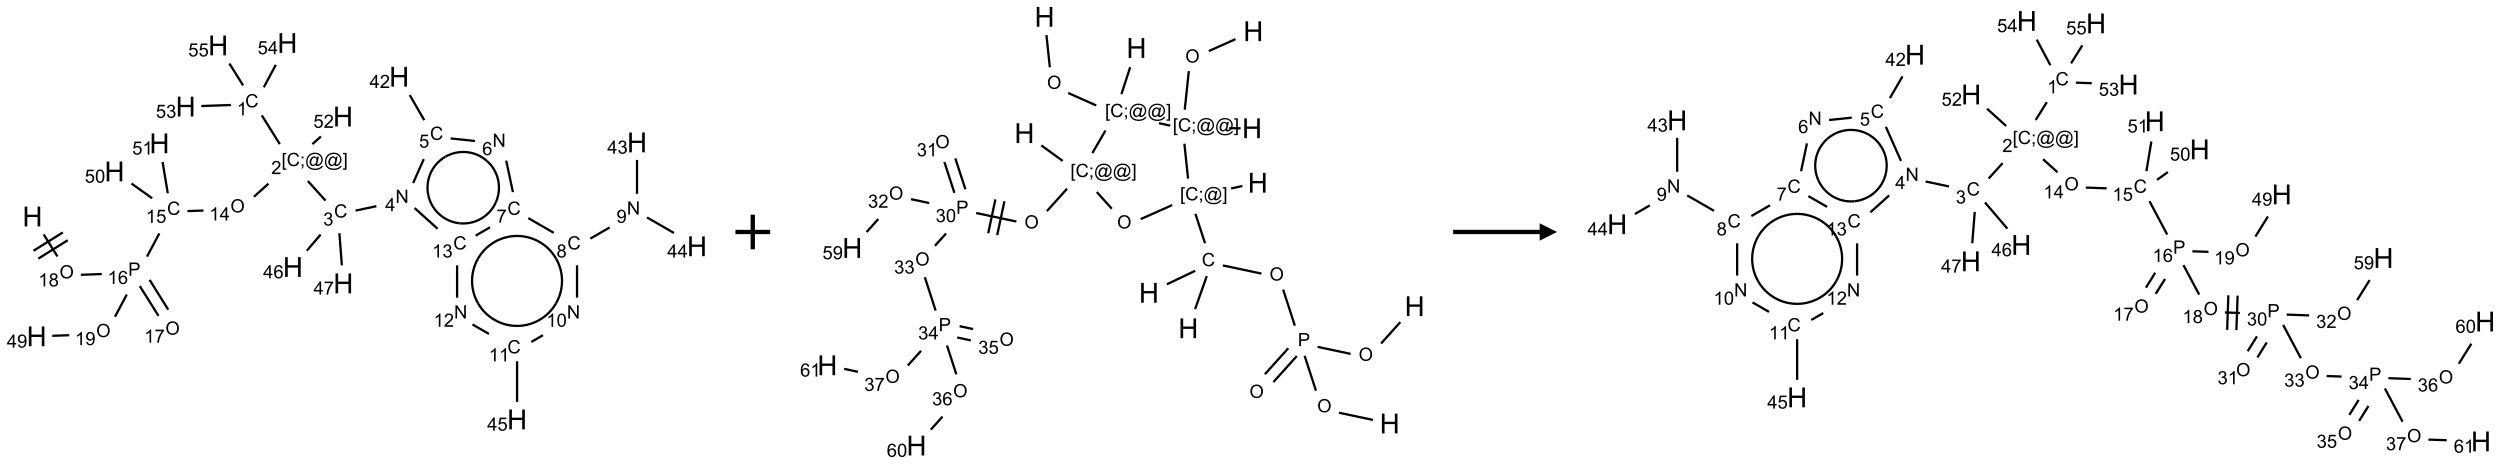 <?xml version="1.0" encoding="UTF-8"?>
<svg xmlns="http://www.w3.org/2000/svg" xmlns:xlink="http://www.w3.org/1999/xlink" width="1444" height="268" viewBox="0 0 1444 268">
<defs>
<g>
<g id="glyph-0-0">
<path d="M 2 0 L 2 -10 L 10 -10 L 10 0 Z M 2.25 -0.25 L 9.75 -0.25 L 9.75 -9.75 L 2.25 -9.75 Z M 2.25 -0.25 "/>
</g>
<g id="glyph-0-1">
<path d="M 1.281 0 L 1.281 -11.453 L 2.797 -11.453 L 2.797 -6.75 L 8.75 -6.75 L 8.75 -11.453 L 10.266 -11.453 L 10.266 0 L 8.75 0 L 8.75 -5.398 L 2.797 -5.398 L 2.797 0 Z M 1.281 0 "/>
</g>
<g id="glyph-1-0">
<path d="M 1.332 0 L 1.332 -6.668 L 6.668 -6.668 L 6.668 0 Z M 1.5 -0.168 L 6.5 -0.168 L 6.5 -6.5 L 1.5 -6.5 Z M 1.5 -0.168 "/>
</g>
<g id="glyph-1-1">
<path d="M 0.516 -3.719 C 0.516 -4.984 0.855 -5.977 1.535 -6.695 C 2.215 -7.414 3.094 -7.77 4.172 -7.77 C 4.875 -7.77 5.512 -7.602 6.078 -7.266 C 6.645 -6.93 7.074 -6.461 7.371 -5.855 C 7.668 -5.254 7.816 -4.57 7.816 -3.809 C 7.816 -3.035 7.66 -2.34 7.348 -1.73 C 7.035 -1.117 6.594 -0.656 6.02 -0.34 C 5.449 -0.027 4.828 0.129 4.168 0.129 C 3.449 0.129 2.805 -0.043 2.238 -0.391 C 1.672 -0.738 1.246 -1.211 0.953 -1.812 C 0.66 -2.414 0.516 -3.047 0.516 -3.719 Z M 1.559 -3.703 C 1.559 -2.781 1.805 -2.059 2.301 -1.527 C 2.793 -1 3.414 -0.734 4.16 -0.734 C 4.922 -0.734 5.547 -1 6.039 -1.535 C 6.531 -2.07 6.777 -2.828 6.777 -3.812 C 6.777 -4.434 6.672 -4.977 6.461 -5.441 C 6.25 -5.902 5.945 -6.262 5.539 -6.52 C 5.133 -6.773 4.68 -6.902 4.176 -6.902 C 3.461 -6.902 2.848 -6.656 2.332 -6.164 C 1.816 -5.672 1.559 -4.852 1.559 -3.703 Z M 1.559 -3.703 "/>
</g>
<g id="glyph-1-2">
<path d="M 3.973 0 L 3.035 0 L 3.035 -5.973 C 2.809 -5.758 2.516 -5.543 2.148 -5.328 C 1.781 -5.113 1.453 -4.953 1.16 -4.844 L 1.16 -5.75 C 1.684 -5.996 2.145 -6.297 2.535 -6.645 C 2.93 -6.996 3.207 -7.336 3.371 -7.668 L 3.973 -7.668 Z M 3.973 0 "/>
</g>
<g id="glyph-1-3">
<path d="M 1.887 -4.141 C 1.496 -4.281 1.207 -4.484 1.02 -4.75 C 0.832 -5.016 0.738 -5.328 0.738 -5.699 C 0.738 -6.254 0.938 -6.719 1.34 -7.098 C 1.738 -7.477 2.27 -7.668 2.934 -7.668 C 3.598 -7.668 4.137 -7.473 4.543 -7.086 C 4.949 -6.699 5.152 -6.227 5.152 -5.672 C 5.152 -5.316 5.059 -5.008 4.871 -4.746 C 4.688 -4.484 4.406 -4.281 4.027 -4.141 C 4.496 -3.988 4.852 -3.742 5.098 -3.402 C 5.34 -3.062 5.465 -2.656 5.465 -2.184 C 5.465 -1.531 5.234 -0.98 4.77 -0.535 C 4.309 -0.09 3.703 0.129 2.949 0.129 C 2.195 0.129 1.586 -0.094 1.125 -0.539 C 0.664 -0.984 0.434 -1.543 0.434 -2.207 C 0.434 -2.703 0.559 -3.121 0.809 -3.457 C 1.062 -3.793 1.422 -4.02 1.887 -4.141 Z M 1.699 -5.73 C 1.699 -5.367 1.812 -5.074 2.047 -4.844 C 2.281 -4.613 2.582 -4.5 2.953 -4.5 C 3.312 -4.5 3.609 -4.613 3.84 -4.84 C 4.07 -5.066 4.188 -5.348 4.188 -5.676 C 4.188 -6.02 4.07 -6.309 3.832 -6.543 C 3.594 -6.777 3.297 -6.895 2.941 -6.895 C 2.586 -6.895 2.289 -6.781 2.051 -6.551 C 1.816 -6.324 1.699 -6.047 1.699 -5.73 Z M 1.395 -2.203 C 1.395 -1.938 1.461 -1.676 1.586 -1.426 C 1.711 -1.176 1.902 -0.984 2.152 -0.848 C 2.402 -0.711 2.672 -0.641 2.957 -0.641 C 3.406 -0.641 3.777 -0.785 4.066 -1.074 C 4.359 -1.363 4.504 -1.727 4.504 -2.172 C 4.504 -2.625 4.355 -2.996 4.055 -3.293 C 3.754 -3.586 3.379 -3.734 2.926 -3.734 C 2.484 -3.734 2.121 -3.59 1.832 -3.297 C 1.543 -3.004 1.395 -2.641 1.395 -2.203 Z M 1.395 -2.203 "/>
</g>
<g id="glyph-1-4">
<path d="M 0.824 0 L 0.824 -7.637 L 3.703 -7.637 C 4.211 -7.637 4.598 -7.609 4.863 -7.562 C 5.238 -7.5 5.555 -7.383 5.809 -7.207 C 6.062 -7.031 6.266 -6.785 6.418 -6.469 C 6.574 -6.152 6.652 -5.805 6.652 -5.426 C 6.652 -4.777 6.445 -4.227 6.031 -3.777 C 5.617 -3.328 4.871 -3.105 3.793 -3.105 L 1.832 -3.105 L 1.832 0 Z M 1.832 -4.004 L 3.809 -4.004 C 4.461 -4.004 4.922 -4.125 5.199 -4.371 C 5.473 -4.613 5.609 -4.953 5.609 -5.395 C 5.609 -5.715 5.527 -5.988 5.367 -6.215 C 5.207 -6.441 4.992 -6.594 4.73 -6.668 C 4.559 -6.711 4.246 -6.734 3.785 -6.734 L 1.832 -6.734 Z M 1.832 -4.004 "/>
</g>
<g id="glyph-1-5">
<path d="M 5.309 -5.766 L 4.375 -5.691 C 4.293 -6.059 4.172 -6.328 4.02 -6.496 C 3.766 -6.762 3.453 -6.895 3.082 -6.895 C 2.785 -6.895 2.523 -6.812 2.297 -6.645 C 2 -6.43 1.77 -6.117 1.598 -5.703 C 1.43 -5.289 1.34 -4.703 1.332 -3.938 C 1.559 -4.281 1.836 -4.535 2.16 -4.703 C 2.488 -4.871 2.828 -4.953 3.188 -4.953 C 3.812 -4.953 4.344 -4.723 4.785 -4.262 C 5.223 -3.801 5.441 -3.207 5.441 -2.48 C 5.441 -2 5.34 -1.555 5.133 -1.145 C 4.926 -0.73 4.641 -0.418 4.281 -0.199 C 3.922 0.02 3.512 0.129 3.051 0.129 C 2.27 0.129 1.633 -0.156 1.141 -0.73 C 0.648 -1.305 0.402 -2.254 0.402 -3.574 C 0.402 -5.051 0.672 -6.121 1.219 -6.793 C 1.695 -7.375 2.336 -7.668 3.141 -7.668 C 3.742 -7.668 4.234 -7.5 4.617 -7.16 C 5 -6.824 5.23 -6.359 5.309 -5.766 Z M 1.48 -2.473 C 1.48 -2.152 1.547 -1.844 1.684 -1.547 C 1.82 -1.25 2.016 -1.027 2.262 -0.871 C 2.508 -0.719 2.766 -0.641 3.035 -0.641 C 3.434 -0.641 3.773 -0.801 4.059 -1.121 C 4.344 -1.441 4.484 -1.875 4.484 -2.422 C 4.484 -2.949 4.344 -3.367 4.062 -3.668 C 3.781 -3.973 3.426 -4.125 3 -4.125 C 2.578 -4.125 2.219 -3.973 1.922 -3.668 C 1.625 -3.363 1.48 -2.969 1.48 -2.473 Z M 1.48 -2.473 "/>
</g>
<g id="glyph-1-6">
<path d="M 6.27 -2.676 L 7.281 -2.422 C 7.07 -1.594 6.688 -0.961 6.137 -0.523 C 5.586 -0.086 4.914 0.129 4.121 0.129 C 3.297 0.129 2.629 -0.039 2.113 -0.371 C 1.598 -0.707 1.203 -1.191 0.934 -1.828 C 0.664 -2.465 0.531 -3.145 0.531 -3.875 C 0.531 -4.672 0.684 -5.363 0.988 -5.957 C 1.293 -6.547 1.723 -6.996 2.285 -7.305 C 2.844 -7.613 3.461 -7.766 4.137 -7.766 C 4.898 -7.766 5.543 -7.57 6.062 -7.184 C 6.582 -6.793 6.945 -6.246 7.152 -5.543 L 6.156 -5.309 C 5.98 -5.863 5.723 -6.266 5.387 -6.52 C 5.051 -6.773 4.625 -6.902 4.113 -6.902 C 3.527 -6.902 3.039 -6.762 2.645 -6.48 C 2.25 -6.199 1.973 -5.82 1.812 -5.348 C 1.652 -4.871 1.574 -4.383 1.574 -3.879 C 1.574 -3.23 1.668 -2.664 1.855 -2.18 C 2.047 -1.695 2.34 -1.332 2.738 -1.094 C 3.137 -0.855 3.57 -0.734 4.035 -0.734 C 4.602 -0.734 5.082 -0.898 5.473 -1.223 C 5.867 -1.551 6.133 -2.035 6.27 -2.676 Z M 6.27 -2.676 "/>
</g>
<g id="glyph-1-7">
<path d="M 0.441 -2 L 1.426 -2.082 C 1.5 -1.605 1.668 -1.242 1.934 -1.004 C 2.199 -0.762 2.52 -0.641 2.895 -0.641 C 3.348 -0.641 3.73 -0.812 4.043 -1.152 C 4.355 -1.492 4.512 -1.941 4.512 -2.504 C 4.512 -3.039 4.359 -3.461 4.059 -3.77 C 3.758 -4.078 3.367 -4.234 2.879 -4.234 C 2.578 -4.234 2.305 -4.164 2.062 -4.027 C 1.82 -3.891 1.629 -3.715 1.488 -3.496 L 0.609 -3.609 L 1.348 -7.531 L 5.145 -7.531 L 5.145 -6.637 L 2.098 -6.637 L 1.688 -4.582 C 2.145 -4.902 2.625 -5.062 3.129 -5.062 C 3.797 -5.062 4.359 -4.832 4.816 -4.371 C 5.277 -3.91 5.504 -3.312 5.504 -2.59 C 5.504 -1.898 5.305 -1.301 4.902 -0.797 C 4.41 -0.18 3.742 0.129 2.895 0.129 C 2.199 0.129 1.633 -0.062 1.195 -0.453 C 0.758 -0.844 0.504 -1.359 0.441 -2 Z M 0.441 -2 "/>
</g>
<g id="glyph-1-8">
<path d="M 3.449 0 L 3.449 -1.828 L 0.137 -1.828 L 0.137 -2.688 L 3.621 -7.637 L 4.387 -7.637 L 4.387 -2.688 L 5.418 -2.688 L 5.418 -1.828 L 4.387 -1.828 L 4.387 0 Z M 3.449 -2.688 L 3.449 -6.129 L 1.059 -2.688 Z M 3.449 -2.688 "/>
</g>
<g id="glyph-1-9">
<path d="M 0.723 2.121 L 0.723 -7.637 L 2.793 -7.637 L 2.793 -6.859 L 1.66 -6.859 L 1.66 1.344 L 2.793 1.344 L 2.793 2.121 Z M 0.723 2.121 "/>
</g>
<g id="glyph-1-10">
<path d="M 0.949 -4.465 L 0.949 -5.531 L 2.016 -5.531 L 2.016 -4.465 Z M 0.949 0 L 0.949 -1.066 L 2.016 -1.066 L 2.016 0 C 2.016 0.391 1.945 0.711 1.809 0.949 C 1.668 1.191 1.449 1.379 1.145 1.512 L 0.887 1.109 C 1.082 1.023 1.23 0.895 1.324 0.727 C 1.418 0.559 1.469 0.316 1.48 0 Z M 0.949 0 "/>
</g>
<g id="glyph-1-11">
<path d="M 6.047 -0.848 C 5.82 -0.59 5.57 -0.379 5.289 -0.223 C 5.008 -0.062 4.73 0.016 4.449 0.016 C 4.141 0.016 3.84 -0.074 3.547 -0.254 C 3.254 -0.434 3.02 -0.715 2.836 -1.09 C 2.652 -1.465 2.562 -1.875 2.562 -2.324 C 2.562 -2.875 2.703 -3.43 2.988 -3.98 C 3.27 -4.535 3.621 -4.953 4.043 -5.23 C 4.461 -5.508 4.871 -5.645 5.266 -5.645 C 5.566 -5.645 5.855 -5.566 6.129 -5.41 C 6.402 -5.25 6.641 -5.012 6.84 -4.688 L 7.016 -5.496 L 7.949 -5.496 L 7.199 -2 C 7.094 -1.516 7.043 -1.246 7.043 -1.191 C 7.043 -1.098 7.078 -1.02 7.148 -0.949 C 7.219 -0.883 7.305 -0.848 7.406 -0.848 C 7.59 -0.848 7.832 -0.953 8.129 -1.168 C 8.527 -1.445 8.84 -1.816 9.07 -2.285 C 9.301 -2.75 9.418 -3.234 9.418 -3.73 C 9.418 -4.309 9.27 -4.852 8.973 -5.355 C 8.676 -5.859 8.23 -6.262 7.645 -6.562 C 7.055 -6.863 6.406 -7.016 5.691 -7.016 C 4.879 -7.016 4.137 -6.824 3.465 -6.445 C 2.793 -6.066 2.273 -5.52 1.902 -4.809 C 1.535 -4.098 1.348 -3.34 1.348 -2.527 C 1.348 -1.676 1.535 -0.941 1.902 -0.328 C 2.273 0.285 2.809 0.742 3.508 1.035 C 4.207 1.328 4.984 1.473 5.832 1.473 C 6.742 1.473 7.504 1.32 8.121 1.016 C 8.734 0.711 9.195 0.34 9.5 -0.098 L 10.441 -0.098 C 10.266 0.266 9.961 0.637 9.531 1.016 C 9.102 1.395 8.59 1.695 7.996 1.914 C 7.402 2.133 6.688 2.246 5.848 2.246 C 5.078 2.246 4.367 2.145 3.715 1.949 C 3.066 1.75 2.512 1.453 2.051 1.055 C 1.594 0.656 1.25 0.199 1.016 -0.316 C 0.723 -0.973 0.578 -1.684 0.578 -2.441 C 0.578 -3.289 0.75 -4.098 1.098 -4.863 C 1.523 -5.805 2.125 -6.527 2.902 -7.027 C 3.684 -7.527 4.629 -7.777 5.738 -7.777 C 6.602 -7.777 7.375 -7.602 8.059 -7.246 C 8.746 -6.895 9.285 -6.371 9.684 -5.672 C 10.02 -5.07 10.188 -4.418 10.188 -3.715 C 10.188 -2.707 9.832 -1.812 9.125 -1.031 C 8.492 -0.328 7.801 0.02 7.051 0.02 C 6.812 0.02 6.617 -0.016 6.473 -0.09 C 6.324 -0.16 6.215 -0.266 6.145 -0.402 C 6.102 -0.488 6.066 -0.637 6.047 -0.848 Z M 3.527 -2.262 C 3.527 -1.785 3.641 -1.414 3.863 -1.152 C 4.09 -0.887 4.348 -0.754 4.641 -0.754 C 4.836 -0.754 5.039 -0.812 5.254 -0.93 C 5.469 -1.047 5.676 -1.219 5.871 -1.449 C 6.066 -1.676 6.23 -1.969 6.355 -2.32 C 6.48 -2.672 6.543 -3.027 6.543 -3.379 C 6.543 -3.852 6.426 -4.219 6.191 -4.48 C 5.957 -4.738 5.672 -4.871 5.332 -4.871 C 5.109 -4.871 4.902 -4.812 4.707 -4.699 C 4.512 -4.586 4.32 -4.406 4.137 -4.156 C 3.953 -3.906 3.805 -3.602 3.691 -3.246 C 3.582 -2.887 3.527 -2.559 3.527 -2.262 Z M 3.527 -2.262 "/>
</g>
<g id="glyph-1-12">
<path d="M 2.27 2.121 L 0.203 2.121 L 0.203 1.344 L 1.332 1.344 L 1.332 -6.859 L 0.203 -6.859 L 0.203 -7.637 L 2.27 -7.637 Z M 2.27 2.121 "/>
</g>
<g id="glyph-1-13">
<path d="M 5.371 -0.902 L 5.371 0 L 0.324 0 C 0.316 -0.227 0.352 -0.441 0.434 -0.652 C 0.562 -0.996 0.766 -1.332 1.051 -1.668 C 1.332 -2 1.742 -2.387 2.277 -2.824 C 3.105 -3.504 3.668 -4.043 3.957 -4.441 C 4.25 -4.84 4.395 -5.215 4.395 -5.566 C 4.395 -5.938 4.262 -6.254 3.996 -6.508 C 3.73 -6.762 3.387 -6.891 2.957 -6.891 C 2.508 -6.891 2.145 -6.754 1.875 -6.484 C 1.605 -6.215 1.469 -5.84 1.465 -5.359 L 0.5 -5.457 C 0.566 -6.176 0.812 -6.727 1.246 -7.102 C 1.676 -7.477 2.254 -7.668 2.98 -7.668 C 3.711 -7.668 4.293 -7.465 4.719 -7.059 C 5.145 -6.652 5.359 -6.148 5.359 -5.547 C 5.359 -5.242 5.297 -4.941 5.172 -4.645 C 5.047 -4.352 4.84 -4.039 4.551 -3.715 C 4.262 -3.387 3.777 -2.938 3.105 -2.371 C 2.543 -1.898 2.18 -1.578 2.02 -1.41 C 1.859 -1.242 1.73 -1.07 1.625 -0.902 Z M 5.371 -0.902 "/>
</g>
<g id="glyph-1-14">
<path d="M 0.449 -2.016 L 1.387 -2.141 C 1.492 -1.609 1.676 -1.227 1.934 -0.992 C 2.191 -0.758 2.508 -0.641 2.879 -0.641 C 3.32 -0.641 3.695 -0.793 3.996 -1.098 C 4.301 -1.402 4.453 -1.781 4.453 -2.234 C 4.453 -2.664 4.312 -3.02 4.031 -3.301 C 3.75 -3.578 3.391 -3.719 2.957 -3.719 C 2.781 -3.719 2.562 -3.684 2.297 -3.613 L 2.402 -4.438 C 2.465 -4.43 2.516 -4.426 2.551 -4.426 C 2.949 -4.426 3.312 -4.531 3.629 -4.738 C 3.949 -4.949 4.109 -5.27 4.109 -5.703 C 4.109 -6.047 3.992 -6.332 3.762 -6.559 C 3.527 -6.785 3.227 -6.895 2.859 -6.895 C 2.496 -6.895 2.191 -6.781 1.949 -6.551 C 1.707 -6.324 1.547 -5.98 1.48 -5.52 L 0.543 -5.688 C 0.656 -6.316 0.918 -6.805 1.324 -7.148 C 1.73 -7.492 2.234 -7.668 2.84 -7.668 C 3.254 -7.668 3.641 -7.578 3.988 -7.398 C 4.34 -7.219 4.609 -6.977 4.793 -6.668 C 4.98 -6.359 5.074 -6.031 5.074 -5.684 C 5.074 -5.352 4.984 -5.051 4.809 -4.781 C 4.629 -4.512 4.367 -4.297 4.02 -4.137 C 4.473 -4.031 4.824 -3.816 5.074 -3.488 C 5.324 -3.16 5.449 -2.75 5.449 -2.254 C 5.449 -1.59 5.203 -1.023 4.719 -0.559 C 4.234 -0.098 3.617 0.137 2.875 0.137 C 2.203 0.137 1.648 -0.062 1.207 -0.465 C 0.762 -0.863 0.512 -1.379 0.449 -2.016 Z M 0.449 -2.016 "/>
</g>
<g id="glyph-1-15">
<path d="M 0.812 0 L 0.812 -7.637 L 1.848 -7.637 L 5.859 -1.641 L 5.859 -7.637 L 6.828 -7.637 L 6.828 0 L 5.793 0 L 1.781 -6 L 1.781 0 Z M 0.812 0 "/>
</g>
<g id="glyph-1-16">
<path d="M 0.504 -6.637 L 0.504 -7.535 L 5.449 -7.535 L 5.449 -6.809 C 4.961 -6.289 4.48 -5.602 4.004 -4.746 C 3.527 -3.887 3.156 -3.004 2.895 -2.098 C 2.707 -1.461 2.59 -0.762 2.535 0 L 1.574 0 C 1.582 -0.602 1.703 -1.328 1.926 -2.176 C 2.152 -3.027 2.477 -3.848 2.898 -4.637 C 3.32 -5.426 3.77 -6.094 4.246 -6.637 Z M 0.504 -6.637 "/>
</g>
<g id="glyph-1-17">
<path d="M 0.582 -1.766 L 1.484 -1.848 C 1.562 -1.426 1.707 -1.117 1.922 -0.926 C 2.137 -0.734 2.414 -0.641 2.75 -0.641 C 3.039 -0.641 3.289 -0.707 3.508 -0.84 C 3.727 -0.973 3.902 -1.148 4.043 -1.367 C 4.18 -1.586 4.297 -1.887 4.391 -2.262 C 4.484 -2.637 4.531 -3.016 4.531 -3.406 C 4.531 -3.449 4.531 -3.512 4.527 -3.594 C 4.34 -3.297 4.082 -3.055 3.758 -2.867 C 3.434 -2.68 3.082 -2.59 2.703 -2.59 C 2.07 -2.59 1.535 -2.816 1.098 -3.277 C 0.66 -3.734 0.441 -4.34 0.441 -5.09 C 0.441 -5.863 0.672 -6.484 1.129 -6.957 C 1.586 -7.43 2.156 -7.668 2.844 -7.668 C 3.34 -7.668 3.793 -7.531 4.207 -7.266 C 4.617 -7 4.93 -6.617 5.145 -6.121 C 5.355 -5.629 5.465 -4.91 5.465 -3.973 C 5.465 -2.996 5.359 -2.223 5.145 -1.645 C 4.934 -1.066 4.617 -0.625 4.199 -0.324 C 3.781 -0.02 3.293 0.129 2.73 0.129 C 2.133 0.129 1.645 -0.035 1.266 -0.367 C 0.887 -0.699 0.66 -1.164 0.582 -1.766 Z M 4.422 -5.137 C 4.422 -5.676 4.277 -6.102 3.992 -6.418 C 3.707 -6.734 3.359 -6.891 2.957 -6.891 C 2.543 -6.891 2.18 -6.719 1.871 -6.379 C 1.562 -6.039 1.406 -5.598 1.406 -5.059 C 1.406 -4.57 1.555 -4.176 1.848 -3.871 C 2.141 -3.566 2.5 -3.418 2.934 -3.418 C 3.367 -3.418 3.723 -3.57 4.004 -3.871 C 4.281 -4.176 4.422 -4.598 4.422 -5.137 Z M 4.422 -5.137 "/>
</g>
<g id="glyph-1-18">
<path d="M 0.441 -3.766 C 0.441 -4.668 0.535 -5.395 0.723 -5.945 C 0.906 -6.496 1.184 -6.922 1.551 -7.219 C 1.918 -7.516 2.375 -7.668 2.934 -7.668 C 3.344 -7.668 3.703 -7.586 4.012 -7.418 C 4.32 -7.254 4.574 -7.016 4.777 -6.707 C 4.977 -6.395 5.137 -6.016 5.25 -5.57 C 5.363 -5.125 5.422 -4.523 5.422 -3.766 C 5.422 -2.871 5.328 -2.148 5.145 -1.598 C 4.961 -1.047 4.688 -0.621 4.32 -0.32 C 3.953 -0.02 3.492 0.129 2.934 0.129 C 2.195 0.129 1.617 -0.133 1.199 -0.66 C 0.695 -1.297 0.441 -2.332 0.441 -3.766 Z M 1.406 -3.766 C 1.406 -2.512 1.555 -1.68 1.848 -1.262 C 2.141 -0.848 2.5 -0.641 2.934 -0.641 C 3.363 -0.641 3.727 -0.848 4.02 -1.266 C 4.312 -1.684 4.457 -2.516 4.457 -3.766 C 4.457 -5.023 4.312 -5.859 4.02 -6.27 C 3.727 -6.684 3.359 -6.891 2.922 -6.891 C 2.492 -6.891 2.148 -6.707 1.891 -6.344 C 1.566 -5.879 1.406 -5.02 1.406 -3.766 Z M 1.406 -3.766 "/>
</g>
</g>
</defs>
<path fill="none" stroke-width="0.033" stroke-linecap="butt" stroke-linejoin="miter" stroke="rgb(0%, 0%, 0%)" stroke-opacity="1" stroke-miterlimit="10" d="M 0.163 2.765 L 0.361 3.082 " transform="matrix(40, 0, 0, 40, 18.742, 24.848)"/>
<path fill="none" stroke-width="0.033" stroke-linecap="butt" stroke-linejoin="miter" stroke="rgb(0%, 0%, 0%)" stroke-opacity="1" stroke-miterlimit="10" d="M 0.085 3.113 L 0.509 2.848 " transform="matrix(40, 0, 0, 40, 18.742, 24.848)"/>
<path fill="none" stroke-width="0.033" stroke-linecap="butt" stroke-linejoin="miter" stroke="rgb(0%, 0%, 0%)" stroke-opacity="1" stroke-miterlimit="10" d="M 0.015 3 L 0.439 2.735 " transform="matrix(40, 0, 0, 40, 18.742, 24.848)"/>
<path fill="none" stroke-width="0.033" stroke-linecap="butt" stroke-linejoin="miter" stroke="rgb(0%, 0%, 0%)" stroke-opacity="1" stroke-miterlimit="10" d="M 0.699 3.347 L 1.001 3.336 " transform="matrix(40, 0, 0, 40, 18.742, 24.848)"/>
<path fill="none" stroke-width="0.033" stroke-linecap="butt" stroke-linejoin="miter" stroke="rgb(0%, 0%, 0%)" stroke-opacity="1" stroke-miterlimit="10" d="M 1.654 3.084 L 1.832 2.75 " transform="matrix(40, 0, 0, 40, 18.742, 24.848)"/>
<path fill="none" stroke-width="0.033" stroke-linecap="butt" stroke-linejoin="miter" stroke="rgb(0%, 0%, 0%)" stroke-opacity="1" stroke-miterlimit="10" d="M 2.239 2.427 L 2.47 2.419 " transform="matrix(40, 0, 0, 40, 18.742, 24.848)"/>
<path fill="none" stroke-width="0.033" stroke-linecap="butt" stroke-linejoin="miter" stroke="rgb(0%, 0%, 0%)" stroke-opacity="1" stroke-miterlimit="10" d="M 3.198 2.22 L 3.408 2.031 " transform="matrix(40, 0, 0, 40, 18.742, 24.848)"/>
<path fill="none" stroke-width="0.033" stroke-linecap="butt" stroke-linejoin="miter" stroke="rgb(0%, 0%, 0%)" stroke-opacity="1" stroke-miterlimit="10" d="M 3.572 1.46 L 3.312 1.045 " transform="matrix(40, 0, 0, 40, 18.742, 24.848)"/>
<path fill="none" stroke-width="0.033" stroke-linecap="butt" stroke-linejoin="miter" stroke="rgb(0%, 0%, 0%)" stroke-opacity="1" stroke-miterlimit="10" d="M 2.868 0.895 L 2.438 0.91 " transform="matrix(40, 0, 0, 40, 18.742, 24.848)"/>
<path fill="none" stroke-width="0.033" stroke-linecap="butt" stroke-linejoin="miter" stroke="rgb(0%, 0%, 0%)" stroke-opacity="1" stroke-miterlimit="10" d="M 3.341 0.639 L 3.514 0.315 " transform="matrix(40, 0, 0, 40, 18.742, 24.848)"/>
<path fill="none" stroke-width="0.033" stroke-linecap="butt" stroke-linejoin="miter" stroke="rgb(0%, 0%, 0%)" stroke-opacity="1" stroke-miterlimit="10" d="M 3.042 0.612 L 2.844 0.296 " transform="matrix(40, 0, 0, 40, 18.742, 24.848)"/>
<path fill="none" stroke-width="0.033" stroke-linecap="butt" stroke-linejoin="miter" stroke="rgb(0%, 0%, 0%)" stroke-opacity="1" stroke-miterlimit="10" d="M 3.977 1.993 L 4.232 2.276 " transform="matrix(40, 0, 0, 40, 18.742, 24.848)"/>
<path fill="none" stroke-width="0.033" stroke-linecap="butt" stroke-linejoin="miter" stroke="rgb(0%, 0%, 0%)" stroke-opacity="1" stroke-miterlimit="10" d="M 4.666 2.42 L 4.967 2.356 " transform="matrix(40, 0, 0, 40, 18.742, 24.848)"/>
<path fill="none" stroke-width="0.033" stroke-linecap="butt" stroke-linejoin="miter" stroke="rgb(0%, 0%, 0%)" stroke-opacity="1" stroke-miterlimit="10" d="M 5.498 2.021 L 5.651 1.676 " transform="matrix(40, 0, 0, 40, 18.742, 24.848)"/>
<path fill="none" stroke-width="0.033" stroke-linecap="butt" stroke-linejoin="miter" stroke="rgb(0%, 0%, 0%)" stroke-opacity="1" stroke-miterlimit="10" d="M 5.658 1.114 L 5.448 0.752 " transform="matrix(40, 0, 0, 40, 18.742, 24.848)"/>
<path fill="none" stroke-width="0.033" stroke-linecap="butt" stroke-linejoin="miter" stroke="rgb(0%, 0%, 0%)" stroke-opacity="1" stroke-miterlimit="10" d="M 6.039 1.378 L 6.39 1.415 " transform="matrix(40, 0, 0, 40, 18.742, 24.848)"/>
<path fill="none" stroke-width="0.033" stroke-linecap="butt" stroke-linejoin="miter" stroke="rgb(0%, 0%, 0%)" stroke-opacity="1" stroke-miterlimit="10" d="M 6.841 1.698 L 6.938 2.153 " transform="matrix(40, 0, 0, 40, 18.742, 24.848)"/>
<path fill="none" stroke-width="0.033" stroke-linecap="butt" stroke-linejoin="miter" stroke="rgb(0%, 0%, 0%)" stroke-opacity="1" stroke-miterlimit="10" d="M 7.16 2.529 L 7.528 2.741 " transform="matrix(40, 0, 0, 40, 18.742, 24.848)"/>
<path fill="none" stroke-width="0.033" stroke-linecap="butt" stroke-linejoin="miter" stroke="rgb(0%, 0%, 0%)" stroke-opacity="1" stroke-miterlimit="10" d="M 8.057 2.824 L 8.335 2.663 " transform="matrix(40, 0, 0, 40, 18.742, 24.848)"/>
<path fill="none" stroke-width="0.033" stroke-linecap="butt" stroke-linejoin="miter" stroke="rgb(0%, 0%, 0%)" stroke-opacity="1" stroke-miterlimit="10" d="M 8.73 2.177 L 8.73 1.688 " transform="matrix(40, 0, 0, 40, 18.742, 24.848)"/>
<path fill="none" stroke-width="0.033" stroke-linecap="butt" stroke-linejoin="miter" stroke="rgb(0%, 0%, 0%)" stroke-opacity="1" stroke-miterlimit="10" d="M 8.875 2.519 L 9.263 2.743 " transform="matrix(40, 0, 0, 40, 18.742, 24.848)"/>
<path fill="none" stroke-width="0.033" stroke-linecap="butt" stroke-linejoin="miter" stroke="rgb(0%, 0%, 0%)" stroke-opacity="1" stroke-miterlimit="10" d="M 7.864 3.211 L 7.864 3.677 " transform="matrix(40, 0, 0, 40, 18.742, 24.848)"/>
<path fill="none" stroke-width="0.033" stroke-linecap="butt" stroke-linejoin="miter" stroke="rgb(0%, 0%, 0%)" stroke-opacity="1" stroke-miterlimit="10" d="M 7.372 4.219 L 7.203 4.317 " transform="matrix(40, 0, 0, 40, 18.742, 24.848)"/>
<path fill="none" stroke-width="0.033" stroke-linecap="butt" stroke-linejoin="miter" stroke="rgb(0%, 0%, 0%)" stroke-opacity="1" stroke-miterlimit="10" d="M 6.998 4.595 L 6.998 5.182 " transform="matrix(40, 0, 0, 40, 18.742, 24.848)"/>
<path fill="none" stroke-width="0.033" stroke-linecap="butt" stroke-linejoin="miter" stroke="rgb(0%, 0%, 0%)" stroke-opacity="1" stroke-miterlimit="10" d="M 6.592 4.201 L 6.354 4.064 " transform="matrix(40, 0, 0, 40, 18.742, 24.848)"/>
<path fill="none" stroke-width="0.033" stroke-linecap="butt" stroke-linejoin="miter" stroke="rgb(0%, 0%, 0%)" stroke-opacity="1" stroke-miterlimit="10" d="M 6.132 3.677 L 6.132 3.211 " transform="matrix(40, 0, 0, 40, 18.742, 24.848)"/>
<path fill="none" stroke-width="0.033" stroke-linecap="butt" stroke-linejoin="miter" stroke="rgb(0%, 0%, 0%)" stroke-opacity="1" stroke-miterlimit="10" d="M 5.85 2.682 L 5.518 2.383 " transform="matrix(40, 0, 0, 40, 18.742, 24.848)"/>
<path fill="none" stroke-width="0.033" stroke-linecap="butt" stroke-linejoin="miter" stroke="rgb(0%, 0%, 0%)" stroke-opacity="1" stroke-miterlimit="10" d="M 6.4 2.781 L 6.607 2.661 " transform="matrix(40, 0, 0, 40, 18.742, 24.848)"/>
<path fill="none" stroke-width="0.033" stroke-linecap="butt" stroke-linejoin="miter" stroke="rgb(0%, 0%, 0%)" stroke-opacity="1" stroke-miterlimit="10" d="M 4.161 2.766 L 3.962 2.999 " transform="matrix(40, 0, 0, 40, 18.742, 24.848)"/>
<path fill="none" stroke-width="0.033" stroke-linecap="butt" stroke-linejoin="miter" stroke="rgb(0%, 0%, 0%)" stroke-opacity="1" stroke-miterlimit="10" d="M 4.432 2.746 L 4.468 3.21 " transform="matrix(40, 0, 0, 40, 18.742, 24.848)"/>
<path fill="none" stroke-width="0.033" stroke-linecap="butt" stroke-linejoin="miter" stroke="rgb(0%, 0%, 0%)" stroke-opacity="1" stroke-miterlimit="10" d="M 4.042 1.46 L 4.166 1.349 " transform="matrix(40, 0, 0, 40, 18.742, 24.848)"/>
<path fill="none" stroke-width="0.033" stroke-linecap="butt" stroke-linejoin="miter" stroke="rgb(0%, 0%, 0%)" stroke-opacity="1" stroke-miterlimit="10" d="M 1.728 2.242 L 1.43 2.029 " transform="matrix(40, 0, 0, 40, 18.742, 24.848)"/>
<path fill="none" stroke-width="0.033" stroke-linecap="butt" stroke-linejoin="miter" stroke="rgb(0%, 0%, 0%)" stroke-opacity="1" stroke-miterlimit="10" d="M 1.954 2.169 L 1.879 1.717 " transform="matrix(40, 0, 0, 40, 18.742, 24.848)"/>
<path fill="none" stroke-width="0.033" stroke-linecap="butt" stroke-linejoin="miter" stroke="rgb(0%, 0%, 0%)" stroke-opacity="1" stroke-miterlimit="10" d="M 1.55 3.509 L 1.82 3.94 " transform="matrix(40, 0, 0, 40, 18.742, 24.848)"/>
<path fill="none" stroke-width="0.033" stroke-linecap="butt" stroke-linejoin="miter" stroke="rgb(0%, 0%, 0%)" stroke-opacity="1" stroke-miterlimit="10" d="M 1.692 3.42 L 1.961 3.851 " transform="matrix(40, 0, 0, 40, 18.742, 24.848)"/>
<path fill="none" stroke-width="0.033" stroke-linecap="butt" stroke-linejoin="miter" stroke="rgb(0%, 0%, 0%)" stroke-opacity="1" stroke-miterlimit="10" d="M 1.362 3.632 L 1.192 3.952 " transform="matrix(40, 0, 0, 40, 18.742, 24.848)"/>
<path fill="none" stroke-width="0.033" stroke-linecap="butt" stroke-linejoin="miter" stroke="rgb(0%, 0%, 0%)" stroke-opacity="1" stroke-miterlimit="10" d="M 0.531 4.219 L 0.286 4.228 " transform="matrix(40, 0, 0, 40, 18.742, 24.848)"/>
<path fill="none" stroke-width="0.033" stroke-linecap="butt" stroke-linejoin="miter" stroke="rgb(0%, 0%, 0%)" stroke-opacity="1" stroke-miterlimit="10" d="M 5.716 2.197 C 5.669 1.978 5.769 1.754 5.963 1.642 " transform="matrix(40, 0, 0, 40, 18.742, 24.848)"/>
<path fill="none" stroke-width="0.033" stroke-linecap="butt" stroke-linejoin="miter" stroke="rgb(0%, 0%, 0%)" stroke-opacity="1" stroke-miterlimit="10" d="M 6.167 2.603 C 5.944 2.579 5.762 2.415 5.716 2.197 " transform="matrix(40, 0, 0, 40, 18.742, 24.848)"/>
<path fill="none" stroke-width="0.033" stroke-linecap="butt" stroke-linejoin="miter" stroke="rgb(0%, 0%, 0%)" stroke-opacity="1" stroke-miterlimit="10" d="M 6.692 2.299 C 6.601 2.504 6.389 2.626 6.167 2.603 " transform="matrix(40, 0, 0, 40, 18.742, 24.848)"/>
<path fill="none" stroke-width="0.033" stroke-linecap="butt" stroke-linejoin="miter" stroke="rgb(0%, 0%, 0%)" stroke-opacity="1" stroke-miterlimit="10" d="M 6.566 1.706 C 6.732 1.855 6.783 2.095 6.692 2.299 " transform="matrix(40, 0, 0, 40, 18.742, 24.848)"/>
<path fill="none" stroke-width="0.033" stroke-linecap="butt" stroke-linejoin="miter" stroke="rgb(0%, 0%, 0%)" stroke-opacity="1" stroke-miterlimit="10" d="M 5.963 1.642 C 6.156 1.531 6.4 1.556 6.566 1.706 " transform="matrix(40, 0, 0, 40, 18.742, 24.848)"/>
<path fill="none" stroke-width="0.033" stroke-linecap="butt" stroke-linejoin="miter" stroke="rgb(0%, 0%, 0%)" stroke-opacity="1" stroke-miterlimit="10" d="M 6.998 2.786 C 7.23 2.786 7.444 2.91 7.56 3.111 " transform="matrix(40, 0, 0, 40, 18.742, 24.848)"/>
<path fill="none" stroke-width="0.033" stroke-linecap="butt" stroke-linejoin="miter" stroke="rgb(0%, 0%, 0%)" stroke-opacity="1" stroke-miterlimit="10" d="M 6.435 3.111 C 6.551 2.91 6.766 2.786 6.998 2.786 " transform="matrix(40, 0, 0, 40, 18.742, 24.848)"/>
<path fill="none" stroke-width="0.033" stroke-linecap="butt" stroke-linejoin="miter" stroke="rgb(0%, 0%, 0%)" stroke-opacity="1" stroke-miterlimit="10" d="M 6.435 3.76 C 6.319 3.559 6.319 3.312 6.435 3.111 " transform="matrix(40, 0, 0, 40, 18.742, 24.848)"/>
<path fill="none" stroke-width="0.033" stroke-linecap="butt" stroke-linejoin="miter" stroke="rgb(0%, 0%, 0%)" stroke-opacity="1" stroke-miterlimit="10" d="M 6.998 4.085 C 6.766 4.085 6.551 3.961 6.435 3.76 " transform="matrix(40, 0, 0, 40, 18.742, 24.848)"/>
<path fill="none" stroke-width="0.033" stroke-linecap="butt" stroke-linejoin="miter" stroke="rgb(0%, 0%, 0%)" stroke-opacity="1" stroke-miterlimit="10" d="M 7.56 3.76 C 7.444 3.961 7.23 4.085 6.998 4.085 " transform="matrix(40, 0, 0, 40, 18.742, 24.848)"/>
<path fill="none" stroke-width="0.033" stroke-linecap="butt" stroke-linejoin="miter" stroke="rgb(0%, 0%, 0%)" stroke-opacity="1" stroke-miterlimit="10" d="M 7.56 3.111 C 7.676 3.312 7.676 3.559 7.56 3.76 " transform="matrix(40, 0, 0, 40, 18.742, 24.848)"/>
<g fill="rgb(0%, 0%, 0%)" fill-opacity="1">
<use xlink:href="#glyph-0-1" x="12.969" y="130.77"/>
</g>
<g fill="rgb(0%, 0%, 0%)" fill-opacity="1">
<use xlink:href="#glyph-1-1" x="34.363" y="160.812"/>
</g>
<g fill="rgb(0%, 0%, 0%)" fill-opacity="1">
<use xlink:href="#glyph-1-2" x="22.145" y="165.441"/>
<use xlink:href="#glyph-1-3" x="28.077" y="165.441"/>
</g>
<g fill="rgb(0%, 0%, 0%)" fill-opacity="1">
<use xlink:href="#glyph-1-4" x="74.027" y="159.277"/>
</g>
<g fill="rgb(0%, 0%, 0%)" fill-opacity="1">
<use xlink:href="#glyph-1-2" x="62.141" y="164.047"/>
<use xlink:href="#glyph-1-5" x="68.073" y="164.047"/>
</g>
<g fill="rgb(0%, 0%, 0%)" fill-opacity="1">
<use xlink:href="#glyph-1-6" x="96.477" y="124.094"/>
</g>
<g fill="rgb(0%, 0%, 0%)" fill-opacity="1">
<use xlink:href="#glyph-1-2" x="84.234" y="128.73"/>
<use xlink:href="#glyph-1-7" x="90.167" y="128.73"/>
</g>
<g fill="rgb(0%, 0%, 0%)" fill-opacity="1">
<use xlink:href="#glyph-1-1" x="133.094" y="122.703"/>
</g>
<g fill="rgb(0%, 0%, 0%)" fill-opacity="1">
<use xlink:href="#glyph-1-2" x="120.922" y="127.332"/>
<use xlink:href="#glyph-1-8" x="126.854" y="127.332"/>
</g>
<g fill="rgb(0%, 0%, 0%)" fill-opacity="1">
<use xlink:href="#glyph-1-9" x="162.605" y="95.941"/>
<use xlink:href="#glyph-1-6" x="165.569" y="95.941"/>
<use xlink:href="#glyph-1-10" x="173.272" y="95.941"/>
<use xlink:href="#glyph-1-11" x="176.236" y="95.941"/>
<use xlink:href="#glyph-1-11" x="187.064" y="95.941"/>
<use xlink:href="#glyph-1-12" x="197.892" y="95.941"/>
</g>
<g fill="rgb(0%, 0%, 0%)" fill-opacity="1">
<use xlink:href="#glyph-1-13" x="156.629" y="100.566"/>
</g>
<g fill="rgb(0%, 0%, 0%)" fill-opacity="1">
<use xlink:href="#glyph-1-6" x="141.605" y="62.012"/>
</g>
<g fill="rgb(0%, 0%, 0%)" fill-opacity="1">
<use xlink:href="#glyph-1-2" x="136.828" y="66.645"/>
</g>
<g fill="rgb(0%, 0%, 0%)" fill-opacity="1">
<use xlink:href="#glyph-0-1" x="101.449" y="67.289"/>
</g>
<g fill="rgb(0%, 0%, 0%)" fill-opacity="1">
<use xlink:href="#glyph-1-7" x="90.016" y="68.082"/>
<use xlink:href="#glyph-1-14" x="95.948" y="68.082"/>
</g>
<g fill="rgb(0%, 0%, 0%)" fill-opacity="1">
<use xlink:href="#glyph-0-1" x="160.203" y="30.574"/>
</g>
<g fill="rgb(0%, 0%, 0%)" fill-opacity="1">
<use xlink:href="#glyph-1-7" x="148.801" y="31.336"/>
<use xlink:href="#glyph-1-8" x="154.733" y="31.336"/>
</g>
<g fill="rgb(0%, 0%, 0%)" fill-opacity="1">
<use xlink:href="#glyph-0-1" x="120.23" y="31.973"/>
</g>
<g fill="rgb(0%, 0%, 0%)" fill-opacity="1">
<use xlink:href="#glyph-1-7" x="108.738" y="32.629"/>
<use xlink:href="#glyph-1-7" x="114.671" y="32.629"/>
</g>
<g fill="rgb(0%, 0%, 0%)" fill-opacity="1">
<use xlink:href="#glyph-1-6" x="192.941" y="125.656"/>
</g>
<g fill="rgb(0%, 0%, 0%)" fill-opacity="1">
<use xlink:href="#glyph-1-14" x="186.691" y="130.293"/>
</g>
<g fill="rgb(0%, 0%, 0%)" fill-opacity="1">
<use xlink:href="#glyph-1-15" x="228.41" y="117.207"/>
</g>
<g fill="rgb(0%, 0%, 0%)" fill-opacity="1">
<use xlink:href="#glyph-1-8" x="222.473" y="121.945"/>
</g>
<g fill="rgb(0%, 0%, 0%)" fill-opacity="1">
<use xlink:href="#glyph-1-6" x="248.336" y="80.801"/>
</g>
<g fill="rgb(0%, 0%, 0%)" fill-opacity="1">
<use xlink:href="#glyph-1-7" x="242.027" y="85.305"/>
</g>
<g fill="rgb(0%, 0%, 0%)" fill-opacity="1">
<use xlink:href="#glyph-0-1" x="224.785" y="50.043"/>
</g>
<g fill="rgb(0%, 0%, 0%)" fill-opacity="1">
<use xlink:href="#glyph-1-8" x="213.43" y="50.832"/>
<use xlink:href="#glyph-1-13" x="219.362" y="50.832"/>
</g>
<g fill="rgb(0%, 0%, 0%)" fill-opacity="1">
<use xlink:href="#glyph-1-15" x="284.461" y="84.848"/>
</g>
<g fill="rgb(0%, 0%, 0%)" fill-opacity="1">
<use xlink:href="#glyph-1-5" x="278.496" y="89.617"/>
</g>
<g fill="rgb(0%, 0%, 0%)" fill-opacity="1">
<use xlink:href="#glyph-1-6" x="293.059" y="124.105"/>
</g>
<g fill="rgb(0%, 0%, 0%)" fill-opacity="1">
<use xlink:href="#glyph-1-16" x="286.809" y="128.613"/>
</g>
<g fill="rgb(0%, 0%, 0%)" fill-opacity="1">
<use xlink:href="#glyph-1-6" x="327.699" y="144.105"/>
</g>
<g fill="rgb(0%, 0%, 0%)" fill-opacity="1">
<use xlink:href="#glyph-1-3" x="321.434" y="148.742"/>
</g>
<g fill="rgb(0%, 0%, 0%)" fill-opacity="1">
<use xlink:href="#glyph-1-15" x="362.062" y="123.973"/>
</g>
<g fill="rgb(0%, 0%, 0%)" fill-opacity="1">
<use xlink:href="#glyph-1-17" x="356.074" y="128.742"/>
</g>
<g fill="rgb(0%, 0%, 0%)" fill-opacity="1">
<use xlink:href="#glyph-0-1" x="362.164" y="87.988"/>
</g>
<g fill="rgb(0%, 0%, 0%)" fill-opacity="1">
<use xlink:href="#glyph-1-8" x="350.73" y="88.781"/>
<use xlink:href="#glyph-1-14" x="356.663" y="88.781"/>
</g>
<g fill="rgb(0%, 0%, 0%)" fill-opacity="1">
<use xlink:href="#glyph-0-1" x="396.805" y="147.988"/>
</g>
<g fill="rgb(0%, 0%, 0%)" fill-opacity="1">
<use xlink:href="#glyph-1-8" x="385.402" y="148.75"/>
<use xlink:href="#glyph-1-8" x="391.335" y="148.75"/>
</g>
<g fill="rgb(0%, 0%, 0%)" fill-opacity="1">
<use xlink:href="#glyph-1-15" x="327.418" y="183.973"/>
</g>
<g fill="rgb(0%, 0%, 0%)" fill-opacity="1">
<use xlink:href="#glyph-1-2" x="315.543" y="188.742"/>
<use xlink:href="#glyph-1-18" x="321.475" y="188.742"/>
</g>
<g fill="rgb(0%, 0%, 0%)" fill-opacity="1">
<use xlink:href="#glyph-1-6" x="293.059" y="204.105"/>
</g>
<g fill="rgb(0%, 0%, 0%)" fill-opacity="1">
<use xlink:href="#glyph-1-2" x="282.348" y="208.742"/>
<use xlink:href="#glyph-1-2" x="288.28" y="208.742"/>
</g>
<g fill="rgb(0%, 0%, 0%)" fill-opacity="1">
<use xlink:href="#glyph-0-1" x="292.879" y="247.988"/>
</g>
<g fill="rgb(0%, 0%, 0%)" fill-opacity="1">
<use xlink:href="#glyph-1-8" x="281.391" y="248.75"/>
<use xlink:href="#glyph-1-7" x="287.323" y="248.75"/>
</g>
<g fill="rgb(0%, 0%, 0%)" fill-opacity="1">
<use xlink:href="#glyph-1-15" x="262.246" y="183.973"/>
</g>
<g fill="rgb(0%, 0%, 0%)" fill-opacity="1">
<use xlink:href="#glyph-1-2" x="250.422" y="188.742"/>
<use xlink:href="#glyph-1-13" x="256.354" y="188.742"/>
</g>
<g fill="rgb(0%, 0%, 0%)" fill-opacity="1">
<use xlink:href="#glyph-1-6" x="261.793" y="144.105"/>
</g>
<g fill="rgb(0%, 0%, 0%)" fill-opacity="1">
<use xlink:href="#glyph-1-2" x="249.609" y="148.742"/>
<use xlink:href="#glyph-1-14" x="255.542" y="148.742"/>
</g>
<g fill="rgb(0%, 0%, 0%)" fill-opacity="1">
<use xlink:href="#glyph-0-1" x="163.41" y="159.957"/>
</g>
<g fill="rgb(0%, 0%, 0%)" fill-opacity="1">
<use xlink:href="#glyph-1-8" x="151.98" y="160.75"/>
<use xlink:href="#glyph-1-5" x="157.913" y="160.75"/>
</g>
<g fill="rgb(0%, 0%, 0%)" fill-opacity="1">
<use xlink:href="#glyph-0-1" x="192.527" y="169.418"/>
</g>
<g fill="rgb(0%, 0%, 0%)" fill-opacity="1">
<use xlink:href="#glyph-1-8" x="181.094" y="170.18"/>
<use xlink:href="#glyph-1-16" x="187.026" y="170.18"/>
</g>
<g fill="rgb(0%, 0%, 0%)" fill-opacity="1">
<use xlink:href="#glyph-0-1" x="192.348" y="73.051"/>
</g>
<g fill="rgb(0%, 0%, 0%)" fill-opacity="1">
<use xlink:href="#glyph-1-7" x="180.992" y="73.844"/>
<use xlink:href="#glyph-1-13" x="186.924" y="73.844"/>
</g>
<g fill="rgb(0%, 0%, 0%)" fill-opacity="1">
<use xlink:href="#glyph-0-1" x="60.355" y="104.75"/>
</g>
<g fill="rgb(0%, 0%, 0%)" fill-opacity="1">
<use xlink:href="#glyph-1-7" x="48.949" y="105.539"/>
<use xlink:href="#glyph-1-18" x="54.882" y="105.539"/>
</g>
<g fill="rgb(0%, 0%, 0%)" fill-opacity="1">
<use xlink:href="#glyph-0-1" x="86.32" y="88.523"/>
</g>
<g fill="rgb(0%, 0%, 0%)" fill-opacity="1">
<use xlink:href="#glyph-1-7" x="76.359" y="89.316"/>
<use xlink:href="#glyph-1-2" x="82.292" y="89.316"/>
</g>
<g fill="rgb(0%, 0%, 0%)" fill-opacity="1">
<use xlink:href="#glyph-1-1" x="95.535" y="193.336"/>
</g>
<g fill="rgb(0%, 0%, 0%)" fill-opacity="1">
<use xlink:href="#glyph-1-2" x="83.332" y="197.969"/>
<use xlink:href="#glyph-1-16" x="89.264" y="197.969"/>
</g>
<g fill="rgb(0%, 0%, 0%)" fill-opacity="1">
<use xlink:href="#glyph-1-1" x="55.559" y="194.734"/>
</g>
<g fill="rgb(0%, 0%, 0%)" fill-opacity="1">
<use xlink:href="#glyph-1-2" x="43.344" y="199.363"/>
<use xlink:href="#glyph-1-17" x="49.276" y="199.363"/>
</g>
<g fill="rgb(0%, 0%, 0%)" fill-opacity="1">
<use xlink:href="#glyph-0-1" x="15.387" y="200.008"/>
</g>
<g fill="rgb(0%, 0%, 0%)" fill-opacity="1">
<use xlink:href="#glyph-1-8" x="3.938" y="200.801"/>
<use xlink:href="#glyph-1-17" x="9.87" y="200.801"/>
</g>
<path fill="none" stroke-width="0.062" stroke-linecap="butt" stroke-linejoin="miter" stroke="rgb(0%, 0%, 0%)" stroke-opacity="1" stroke-miterlimit="10" d="M -0 0 L 0.5 0 M 0.25 -0.25 L 0.25 0.25 " transform="matrix(40, 0, 0, 40, 424.801, 134)"/>
<path fill="none" stroke-width="0.033" stroke-linecap="butt" stroke-linejoin="miter" stroke="rgb(0%, 0%, 0%)" stroke-opacity="1" stroke-miterlimit="10" d="M 3.164 0.263 L 3.213 0.729 " transform="matrix(40, 0, 0, 40, 477.863, 9.721)"/>
<path fill="none" stroke-width="0.033" stroke-linecap="butt" stroke-linejoin="miter" stroke="rgb(0%, 0%, 0%)" stroke-opacity="1" stroke-miterlimit="10" d="M 3.478 1.1 L 3.883 1.28 " transform="matrix(40, 0, 0, 40, 477.863, 9.721)"/>
<path fill="none" stroke-width="0.033" stroke-linecap="butt" stroke-linejoin="miter" stroke="rgb(0%, 0%, 0%)" stroke-opacity="1" stroke-miterlimit="10" d="M 4.247 1.116 L 4.373 0.728 " transform="matrix(40, 0, 0, 40, 477.863, 9.721)"/>
<path fill="none" stroke-width="0.033" stroke-linecap="butt" stroke-linejoin="miter" stroke="rgb(0%, 0%, 0%)" stroke-opacity="1" stroke-miterlimit="10" d="M 4.016 1.642 L 3.827 1.968 " transform="matrix(40, 0, 0, 40, 477.863, 9.721)"/>
<path fill="none" stroke-width="0.033" stroke-linecap="butt" stroke-linejoin="miter" stroke="rgb(0%, 0%, 0%)" stroke-opacity="1" stroke-miterlimit="10" d="M 3.399 2.081 L 3.09 1.857 " transform="matrix(40, 0, 0, 40, 477.863, 9.721)"/>
<path fill="none" stroke-width="0.033" stroke-linecap="butt" stroke-linejoin="miter" stroke="rgb(0%, 0%, 0%)" stroke-opacity="1" stroke-miterlimit="10" d="M 3.462 2.482 L 3.17 2.806 " transform="matrix(40, 0, 0, 40, 477.863, 9.721)"/>
<path fill="none" stroke-width="0.033" stroke-linecap="butt" stroke-linejoin="miter" stroke="rgb(0%, 0%, 0%)" stroke-opacity="1" stroke-miterlimit="10" d="M 2.73 2.956 L 2.15 2.833 " transform="matrix(40, 0, 0, 40, 477.863, 9.721)"/>
<path fill="none" stroke-width="0.033" stroke-linecap="butt" stroke-linejoin="miter" stroke="rgb(0%, 0%, 0%)" stroke-opacity="1" stroke-miterlimit="10" d="M 2.427 2.636 L 2.323 3.125 " transform="matrix(40, 0, 0, 40, 477.863, 9.721)"/>
<path fill="none" stroke-width="0.033" stroke-linecap="butt" stroke-linejoin="miter" stroke="rgb(0%, 0%, 0%)" stroke-opacity="1" stroke-miterlimit="10" d="M 2.557 2.664 L 2.453 3.153 " transform="matrix(40, 0, 0, 40, 477.863, 9.721)"/>
<path fill="none" stroke-width="0.033" stroke-linecap="butt" stroke-linejoin="miter" stroke="rgb(0%, 0%, 0%)" stroke-opacity="1" stroke-miterlimit="10" d="M 1.994 2.49 L 1.848 2.044 " transform="matrix(40, 0, 0, 40, 477.863, 9.721)"/>
<path fill="none" stroke-width="0.033" stroke-linecap="butt" stroke-linejoin="miter" stroke="rgb(0%, 0%, 0%)" stroke-opacity="1" stroke-miterlimit="10" d="M 1.835 2.542 L 1.69 2.095 " transform="matrix(40, 0, 0, 40, 477.863, 9.721)"/>
<path fill="none" stroke-width="0.033" stroke-linecap="butt" stroke-linejoin="miter" stroke="rgb(0%, 0%, 0%)" stroke-opacity="1" stroke-miterlimit="10" d="M 1.472 2.689 L 1.208 2.633 " transform="matrix(40, 0, 0, 40, 477.863, 9.721)"/>
<path fill="none" stroke-width="0.033" stroke-linecap="butt" stroke-linejoin="miter" stroke="rgb(0%, 0%, 0%)" stroke-opacity="1" stroke-miterlimit="10" d="M 0.736 2.92 L 0.567 3.108 " transform="matrix(40, 0, 0, 40, 477.863, 9.721)"/>
<path fill="none" stroke-width="0.033" stroke-linecap="butt" stroke-linejoin="miter" stroke="rgb(0%, 0%, 0%)" stroke-opacity="1" stroke-miterlimit="10" d="M 1.715 3.128 L 1.554 3.306 " transform="matrix(40, 0, 0, 40, 477.863, 9.721)"/>
<path fill="none" stroke-width="0.033" stroke-linecap="butt" stroke-linejoin="miter" stroke="rgb(0%, 0%, 0%)" stroke-opacity="1" stroke-miterlimit="10" d="M 1.408 3.76 L 1.564 4.242 " transform="matrix(40, 0, 0, 40, 477.863, 9.721)"/>
<path fill="none" stroke-width="0.033" stroke-linecap="butt" stroke-linejoin="miter" stroke="rgb(0%, 0%, 0%)" stroke-opacity="1" stroke-miterlimit="10" d="M 1.875 4.63 L 2.071 4.672 " transform="matrix(40, 0, 0, 40, 477.863, 9.721)"/>
<path fill="none" stroke-width="0.033" stroke-linecap="butt" stroke-linejoin="miter" stroke="rgb(0%, 0%, 0%)" stroke-opacity="1" stroke-miterlimit="10" d="M 1.91 4.467 L 2.105 4.509 " transform="matrix(40, 0, 0, 40, 477.863, 9.721)"/>
<path fill="none" stroke-width="0.033" stroke-linecap="butt" stroke-linejoin="miter" stroke="rgb(0%, 0%, 0%)" stroke-opacity="1" stroke-miterlimit="10" d="M 1.728 4.746 L 1.863 5.162 " transform="matrix(40, 0, 0, 40, 477.863, 9.721)"/>
<path fill="none" stroke-width="0.033" stroke-linecap="butt" stroke-linejoin="miter" stroke="rgb(0%, 0%, 0%)" stroke-opacity="1" stroke-miterlimit="10" d="M 1.663 5.773 L 1.494 5.961 " transform="matrix(40, 0, 0, 40, 477.863, 9.721)"/>
<path fill="none" stroke-width="0.033" stroke-linecap="butt" stroke-linejoin="miter" stroke="rgb(0%, 0%, 0%)" stroke-opacity="1" stroke-miterlimit="10" d="M 1.354 4.822 L 1.162 5.035 " transform="matrix(40, 0, 0, 40, 477.863, 9.721)"/>
<path fill="none" stroke-width="0.033" stroke-linecap="butt" stroke-linejoin="miter" stroke="rgb(0%, 0%, 0%)" stroke-opacity="1" stroke-miterlimit="10" d="M 0.442 5.126 L 0.242 5.083 " transform="matrix(40, 0, 0, 40, 477.863, 9.721)"/>
<path fill="none" stroke-width="0.033" stroke-linecap="butt" stroke-linejoin="miter" stroke="rgb(0%, 0%, 0%)" stroke-opacity="1" stroke-miterlimit="10" d="M 3.891 2.53 L 4.108 2.771 " transform="matrix(40, 0, 0, 40, 477.863, 9.721)"/>
<path fill="none" stroke-width="0.033" stroke-linecap="butt" stroke-linejoin="miter" stroke="rgb(0%, 0%, 0%)" stroke-opacity="1" stroke-miterlimit="10" d="M 4.525 2.921 L 4.98 2.718 " transform="matrix(40, 0, 0, 40, 477.863, 9.721)"/>
<path fill="none" stroke-width="0.033" stroke-linecap="butt" stroke-linejoin="miter" stroke="rgb(0%, 0%, 0%)" stroke-opacity="1" stroke-miterlimit="10" d="M 5.831 2.478 L 5.994 2.443 " transform="matrix(40, 0, 0, 40, 477.863, 9.721)"/>
<path fill="none" stroke-width="0.033" stroke-linecap="butt" stroke-linejoin="miter" stroke="rgb(0%, 0%, 0%)" stroke-opacity="1" stroke-miterlimit="10" d="M 5.315 2.844 L 5.454 3.269 " transform="matrix(40, 0, 0, 40, 477.863, 9.721)"/>
<path fill="none" stroke-width="0.033" stroke-linecap="butt" stroke-linejoin="miter" stroke="rgb(0%, 0%, 0%)" stroke-opacity="1" stroke-miterlimit="10" d="M 5.479 3.744 L 5.311 4.22 " transform="matrix(40, 0, 0, 40, 477.863, 9.721)"/>
<path fill="none" stroke-width="0.033" stroke-linecap="butt" stroke-linejoin="miter" stroke="rgb(0%, 0%, 0%)" stroke-opacity="1" stroke-miterlimit="10" d="M 5.312 3.667 L 4.903 3.862 " transform="matrix(40, 0, 0, 40, 477.863, 9.721)"/>
<path fill="none" stroke-width="0.033" stroke-linecap="butt" stroke-linejoin="miter" stroke="rgb(0%, 0%, 0%)" stroke-opacity="1" stroke-miterlimit="10" d="M 5.712 3.59 L 6.269 3.708 " transform="matrix(40, 0, 0, 40, 477.863, 9.721)"/>
<path fill="none" stroke-width="0.033" stroke-linecap="butt" stroke-linejoin="miter" stroke="rgb(0%, 0%, 0%)" stroke-opacity="1" stroke-miterlimit="10" d="M 6.582 3.939 L 6.751 4.459 " transform="matrix(40, 0, 0, 40, 477.863, 9.721)"/>
<path fill="none" stroke-width="0.033" stroke-linecap="butt" stroke-linejoin="miter" stroke="rgb(0%, 0%, 0%)" stroke-opacity="1" stroke-miterlimit="10" d="M 6.656 4.786 L 6.318 5.161 " transform="matrix(40, 0, 0, 40, 477.863, 9.721)"/>
<path fill="none" stroke-width="0.033" stroke-linecap="butt" stroke-linejoin="miter" stroke="rgb(0%, 0%, 0%)" stroke-opacity="1" stroke-miterlimit="10" d="M 6.78 4.898 L 6.442 5.273 " transform="matrix(40, 0, 0, 40, 477.863, 9.721)"/>
<path fill="none" stroke-width="0.033" stroke-linecap="butt" stroke-linejoin="miter" stroke="rgb(0%, 0%, 0%)" stroke-opacity="1" stroke-miterlimit="10" d="M 7.079 4.766 L 7.556 4.867 " transform="matrix(40, 0, 0, 40, 477.863, 9.721)"/>
<path fill="none" stroke-width="0.033" stroke-linecap="butt" stroke-linejoin="miter" stroke="rgb(0%, 0%, 0%)" stroke-opacity="1" stroke-miterlimit="10" d="M 7.996 4.717 L 8.274 4.408 " transform="matrix(40, 0, 0, 40, 477.863, 9.721)"/>
<path fill="none" stroke-width="0.033" stroke-linecap="butt" stroke-linejoin="miter" stroke="rgb(0%, 0%, 0%)" stroke-opacity="1" stroke-miterlimit="10" d="M 6.892 4.894 L 7.056 5.399 " transform="matrix(40, 0, 0, 40, 477.863, 9.721)"/>
<path fill="none" stroke-width="0.033" stroke-linecap="butt" stroke-linejoin="miter" stroke="rgb(0%, 0%, 0%)" stroke-opacity="1" stroke-miterlimit="10" d="M 7.389 5.717 L 7.879 5.821 " transform="matrix(40, 0, 0, 40, 477.863, 9.721)"/>
<path fill="none" stroke-width="0.033" stroke-linecap="butt" stroke-linejoin="miter" stroke="rgb(0%, 0%, 0%)" stroke-opacity="1" stroke-miterlimit="10" d="M 5.209 2.336 L 5.156 1.832 " transform="matrix(40, 0, 0, 40, 477.863, 9.721)"/>
<path fill="none" stroke-width="0.033" stroke-linecap="butt" stroke-linejoin="miter" stroke="rgb(0%, 0%, 0%)" stroke-opacity="1" stroke-miterlimit="10" d="M 4.952 1.571 L 4.789 1.536 " transform="matrix(40, 0, 0, 40, 477.863, 9.721)"/>
<path fill="none" stroke-width="0.033" stroke-linecap="butt" stroke-linejoin="miter" stroke="rgb(0%, 0%, 0%)" stroke-opacity="1" stroke-miterlimit="10" d="M 5.802 1.609 L 5.968 1.609 " transform="matrix(40, 0, 0, 40, 477.863, 9.721)"/>
<path fill="none" stroke-width="0.033" stroke-linecap="butt" stroke-linejoin="miter" stroke="rgb(0%, 0%, 0%)" stroke-opacity="1" stroke-miterlimit="10" d="M 5.161 1.341 L 5.22 0.783 " transform="matrix(40, 0, 0, 40, 477.863, 9.721)"/>
<path fill="none" stroke-width="0.033" stroke-linecap="butt" stroke-linejoin="miter" stroke="rgb(0%, 0%, 0%)" stroke-opacity="1" stroke-miterlimit="10" d="M 5.509 0.494 L 5.894 0.322 " transform="matrix(40, 0, 0, 40, 477.863, 9.721)"/>
<g fill="rgb(0%, 0%, 0%)" fill-opacity="1">
<use xlink:href="#glyph-0-1" x="597.555" y="15.449"/>
</g>
<g fill="rgb(0%, 0%, 0%)" fill-opacity="1">
<use xlink:href="#glyph-1-1" x="604.754" y="51.352"/>
</g>
<g fill="rgb(0%, 0%, 0%)" fill-opacity="1">
<use xlink:href="#glyph-1-9" x="638.262" y="67.625"/>
<use xlink:href="#glyph-1-6" x="641.225" y="67.625"/>
<use xlink:href="#glyph-1-10" x="648.928" y="67.625"/>
<use xlink:href="#glyph-1-11" x="651.892" y="67.625"/>
<use xlink:href="#glyph-1-11" x="662.72" y="67.625"/>
<use xlink:href="#glyph-1-12" x="673.548" y="67.625"/>
</g>
<g fill="rgb(0%, 0%, 0%)" fill-opacity="1">
<use xlink:href="#glyph-0-1" x="650.637" y="33.457"/>
</g>
<g fill="rgb(0%, 0%, 0%)" fill-opacity="1">
<use xlink:href="#glyph-1-9" x="618.262" y="102.266"/>
<use xlink:href="#glyph-1-6" x="621.225" y="102.266"/>
<use xlink:href="#glyph-1-10" x="628.928" y="102.266"/>
<use xlink:href="#glyph-1-11" x="631.892" y="102.266"/>
<use xlink:href="#glyph-1-11" x="642.72" y="102.266"/>
<use xlink:href="#glyph-1-12" x="653.548" y="102.266"/>
</g>
<g fill="rgb(0%, 0%, 0%)" fill-opacity="1">
<use xlink:href="#glyph-0-1" x="585.918" y="82.629"/>
</g>
<g fill="rgb(0%, 0%, 0%)" fill-opacity="1">
<use xlink:href="#glyph-1-1" x="591.707" y="131.988"/>
</g>
<g fill="rgb(0%, 0%, 0%)" fill-opacity="1">
<use xlink:href="#glyph-1-4" x="552.273" y="123.535"/>
</g>
<g fill="rgb(0%, 0%, 0%)" fill-opacity="1">
<use xlink:href="#glyph-1-14" x="540.41" y="128.301"/>
<use xlink:href="#glyph-1-18" x="546.342" y="128.301"/>
</g>
<g fill="rgb(0%, 0%, 0%)" fill-opacity="1">
<use xlink:href="#glyph-1-1" x="540.223" y="85.629"/>
</g>
<g fill="rgb(0%, 0%, 0%)" fill-opacity="1">
<use xlink:href="#glyph-1-14" x="529.496" y="90.262"/>
<use xlink:href="#glyph-1-2" x="535.428" y="90.262"/>
</g>
<g fill="rgb(0%, 0%, 0%)" fill-opacity="1">
<use xlink:href="#glyph-1-1" x="513.457" y="115.355"/>
</g>
<g fill="rgb(0%, 0%, 0%)" fill-opacity="1">
<use xlink:href="#glyph-1-14" x="501.336" y="119.984"/>
<use xlink:href="#glyph-1-13" x="507.268" y="119.984"/>
</g>
<g fill="rgb(0%, 0%, 0%)" fill-opacity="1">
<use xlink:href="#glyph-0-1" x="486.496" y="148.957"/>
</g>
<g fill="rgb(0%, 0%, 0%)" fill-opacity="1">
<use xlink:href="#glyph-1-7" x="475.047" y="149.75"/>
<use xlink:href="#glyph-1-17" x="480.979" y="149.75"/>
</g>
<g fill="rgb(0%, 0%, 0%)" fill-opacity="1">
<use xlink:href="#glyph-1-1" x="528.641" y="153.395"/>
</g>
<g fill="rgb(0%, 0%, 0%)" fill-opacity="1">
<use xlink:href="#glyph-1-14" x="516.441" y="158.027"/>
<use xlink:href="#glyph-1-14" x="522.374" y="158.027"/>
</g>
<g fill="rgb(0%, 0%, 0%)" fill-opacity="1">
<use xlink:href="#glyph-1-4" x="542.164" y="191.301"/>
</g>
<g fill="rgb(0%, 0%, 0%)" fill-opacity="1">
<use xlink:href="#glyph-1-14" x="530.305" y="196.07"/>
<use xlink:href="#glyph-1-8" x="536.237" y="196.07"/>
</g>
<g fill="rgb(0%, 0%, 0%)" fill-opacity="1">
<use xlink:href="#glyph-1-1" x="577.305" y="199.754"/>
</g>
<g fill="rgb(0%, 0%, 0%)" fill-opacity="1">
<use xlink:href="#glyph-1-14" x="565.047" y="204.387"/>
<use xlink:href="#glyph-1-7" x="570.979" y="204.387"/>
</g>
<g fill="rgb(0%, 0%, 0%)" fill-opacity="1">
<use xlink:href="#glyph-1-1" x="550.539" y="229.48"/>
</g>
<g fill="rgb(0%, 0%, 0%)" fill-opacity="1">
<use xlink:href="#glyph-1-14" x="538.344" y="234.113"/>
<use xlink:href="#glyph-1-5" x="544.276" y="234.113"/>
</g>
<g fill="rgb(0%, 0%, 0%)" fill-opacity="1">
<use xlink:href="#glyph-0-1" x="523.578" y="263.086"/>
</g>
<g fill="rgb(0%, 0%, 0%)" fill-opacity="1">
<use xlink:href="#glyph-1-5" x="512.172" y="263.879"/>
<use xlink:href="#glyph-1-18" x="518.104" y="263.879"/>
</g>
<g fill="rgb(0%, 0%, 0%)" fill-opacity="1">
<use xlink:href="#glyph-1-1" x="511.414" y="221.164"/>
</g>
<g fill="rgb(0%, 0%, 0%)" fill-opacity="1">
<use xlink:href="#glyph-1-14" x="499.215" y="225.797"/>
<use xlink:href="#glyph-1-16" x="505.147" y="225.797"/>
</g>
<g fill="rgb(0%, 0%, 0%)" fill-opacity="1">
<use xlink:href="#glyph-0-1" x="472.09" y="216.727"/>
</g>
<g fill="rgb(0%, 0%, 0%)" fill-opacity="1">
<use xlink:href="#glyph-1-5" x="462.133" y="217.52"/>
<use xlink:href="#glyph-1-2" x="468.065" y="217.52"/>
</g>
<g fill="rgb(0%, 0%, 0%)" fill-opacity="1">
<use xlink:href="#glyph-1-1" x="645.238" y="131.988"/>
</g>
<g fill="rgb(0%, 0%, 0%)" fill-opacity="1">
<use xlink:href="#glyph-1-9" x="681.57" y="115.723"/>
<use xlink:href="#glyph-1-6" x="684.534" y="115.723"/>
<use xlink:href="#glyph-1-10" x="692.237" y="115.723"/>
<use xlink:href="#glyph-1-11" x="695.201" y="115.723"/>
<use xlink:href="#glyph-1-12" x="706.029" y="115.723"/>
</g>
<g fill="rgb(0%, 0%, 0%)" fill-opacity="1">
<use xlink:href="#glyph-0-1" x="720.711" y="111.281"/>
</g>
<g fill="rgb(0%, 0%, 0%)" fill-opacity="1">
<use xlink:href="#glyph-1-6" x="694.125" y="153.754"/>
</g>
<g fill="rgb(0%, 0%, 0%)" fill-opacity="1">
<use xlink:href="#glyph-0-1" x="680.594" y="195.344"/>
</g>
<g fill="rgb(0%, 0%, 0%)" fill-opacity="1">
<use xlink:href="#glyph-0-1" x="657.844" y="174.859"/>
</g>
<g fill="rgb(0%, 0%, 0%)" fill-opacity="1">
<use xlink:href="#glyph-1-1" x="733.266" y="162.074"/>
</g>
<g fill="rgb(0%, 0%, 0%)" fill-opacity="1">
<use xlink:href="#glyph-1-4" x="749.617" y="199.98"/>
</g>
<g fill="rgb(0%, 0%, 0%)" fill-opacity="1">
<use xlink:href="#glyph-1-1" x="721.684" y="229.844"/>
</g>
<g fill="rgb(0%, 0%, 0%)" fill-opacity="1">
<use xlink:href="#glyph-1-1" x="784.754" y="208.434"/>
</g>
<g fill="rgb(0%, 0%, 0%)" fill-opacity="1">
<use xlink:href="#glyph-0-1" x="811.324" y="182.586"/>
</g>
<g fill="rgb(0%, 0%, 0%)" fill-opacity="1">
<use xlink:href="#glyph-1-1" x="760.812" y="238.16"/>
</g>
<g fill="rgb(0%, 0%, 0%)" fill-opacity="1">
<use xlink:href="#glyph-0-1" x="796.918" y="250.355"/>
</g>
<g fill="rgb(0%, 0%, 0%)" fill-opacity="1">
<use xlink:href="#glyph-1-9" x="677.387" y="75.941"/>
<use xlink:href="#glyph-1-6" x="680.35" y="75.941"/>
<use xlink:href="#glyph-1-10" x="688.053" y="75.941"/>
<use xlink:href="#glyph-1-11" x="691.017" y="75.941"/>
<use xlink:href="#glyph-1-11" x="701.845" y="75.941"/>
<use xlink:href="#glyph-1-12" x="712.673" y="75.941"/>
</g>
<g fill="rgb(0%, 0%, 0%)" fill-opacity="1">
<use xlink:href="#glyph-0-1" x="717.402" y="79.816"/>
</g>
<g fill="rgb(0%, 0%, 0%)" fill-opacity="1">
<use xlink:href="#glyph-1-1" x="684.602" y="36.156"/>
</g>
<g fill="rgb(0%, 0%, 0%)" fill-opacity="1">
<use xlink:href="#glyph-0-1" x="718.125" y="23.766"/>
</g>
<path fill-rule="nonzero" fill="rgb(0%, 0%, 0%)" fill-opacity="1" d="M 839.32 135.25 L 889.32 135.25 L 889.32 139 L 899.32 134 L 889.32 129 L 889.32 132.75 L 839.32 132.75 "/>
<path fill="none" stroke-width="0.033" stroke-linecap="butt" stroke-linejoin="miter" stroke="rgb(0%, 0%, 0%)" stroke-opacity="1" stroke-miterlimit="10" d="M 6.204 1.172 L 6.043 1.43 " transform="matrix(40, 0, 0, 40, 934.094, 12.109)"/>
<path fill="none" stroke-width="0.033" stroke-linecap="butt" stroke-linejoin="miter" stroke="rgb(0%, 0%, 0%)" stroke-opacity="1" stroke-miterlimit="10" d="M 5.565 2.053 L 5.363 2.276 " transform="matrix(40, 0, 0, 40, 934.094, 12.109)"/>
<path fill="none" stroke-width="0.033" stroke-linecap="butt" stroke-linejoin="miter" stroke="rgb(0%, 0%, 0%)" stroke-opacity="1" stroke-miterlimit="10" d="M 4.791 2.39 L 4.453 2.318 " transform="matrix(40, 0, 0, 40, 934.094, 12.109)"/>
<path fill="none" stroke-width="0.033" stroke-linecap="butt" stroke-linejoin="miter" stroke="rgb(0%, 0%, 0%)" stroke-opacity="1" stroke-miterlimit="10" d="M 4.098 2.021 L 3.879 1.528 " transform="matrix(40, 0, 0, 40, 934.094, 12.109)"/>
<path fill="none" stroke-width="0.033" stroke-linecap="butt" stroke-linejoin="miter" stroke="rgb(0%, 0%, 0%)" stroke-opacity="1" stroke-miterlimit="10" d="M 3.938 1.114 L 4.119 0.801 " transform="matrix(40, 0, 0, 40, 934.094, 12.109)"/>
<path fill="none" stroke-width="0.033" stroke-linecap="butt" stroke-linejoin="miter" stroke="rgb(0%, 0%, 0%)" stroke-opacity="1" stroke-miterlimit="10" d="M 3.387 1.396 L 3.06 1.43 " transform="matrix(40, 0, 0, 40, 934.094, 12.109)"/>
<path fill="none" stroke-width="0.033" stroke-linecap="butt" stroke-linejoin="miter" stroke="rgb(0%, 0%, 0%)" stroke-opacity="1" stroke-miterlimit="10" d="M 2.74 1.768 L 2.655 2.17 " transform="matrix(40, 0, 0, 40, 934.094, 12.109)"/>
<path fill="none" stroke-width="0.033" stroke-linecap="butt" stroke-linejoin="miter" stroke="rgb(0%, 0%, 0%)" stroke-opacity="1" stroke-miterlimit="10" d="M 2.208 2.661 L 1.937 2.817 " transform="matrix(40, 0, 0, 40, 934.094, 12.109)"/>
<path fill="none" stroke-width="0.033" stroke-linecap="butt" stroke-linejoin="miter" stroke="rgb(0%, 0%, 0%)" stroke-opacity="1" stroke-miterlimit="10" d="M 1.398 2.742 L 1.011 2.519 " transform="matrix(40, 0, 0, 40, 934.094, 12.109)"/>
<path fill="none" stroke-width="0.033" stroke-linecap="butt" stroke-linejoin="miter" stroke="rgb(0%, 0%, 0%)" stroke-opacity="1" stroke-miterlimit="10" d="M 0.866 2.177 L 0.866 1.688 " transform="matrix(40, 0, 0, 40, 934.094, 12.109)"/>
<path fill="none" stroke-width="0.033" stroke-linecap="butt" stroke-linejoin="miter" stroke="rgb(0%, 0%, 0%)" stroke-opacity="1" stroke-miterlimit="10" d="M 0.471 2.663 L 0.255 2.788 " transform="matrix(40, 0, 0, 40, 934.094, 12.109)"/>
<path fill="none" stroke-width="0.033" stroke-linecap="butt" stroke-linejoin="miter" stroke="rgb(0%, 0%, 0%)" stroke-opacity="1" stroke-miterlimit="10" d="M 1.732 3.211 L 1.732 3.677 " transform="matrix(40, 0, 0, 40, 934.094, 12.109)"/>
<path fill="none" stroke-width="0.033" stroke-linecap="butt" stroke-linejoin="miter" stroke="rgb(0%, 0%, 0%)" stroke-opacity="1" stroke-miterlimit="10" d="M 1.954 4.064 L 2.192 4.201 " transform="matrix(40, 0, 0, 40, 934.094, 12.109)"/>
<path fill="none" stroke-width="0.033" stroke-linecap="butt" stroke-linejoin="miter" stroke="rgb(0%, 0%, 0%)" stroke-opacity="1" stroke-miterlimit="10" d="M 2.598 4.595 L 2.598 5.182 " transform="matrix(40, 0, 0, 40, 934.094, 12.109)"/>
<path fill="none" stroke-width="0.033" stroke-linecap="butt" stroke-linejoin="miter" stroke="rgb(0%, 0%, 0%)" stroke-opacity="1" stroke-miterlimit="10" d="M 2.803 4.317 L 2.975 4.218 " transform="matrix(40, 0, 0, 40, 934.094, 12.109)"/>
<path fill="none" stroke-width="0.033" stroke-linecap="butt" stroke-linejoin="miter" stroke="rgb(0%, 0%, 0%)" stroke-opacity="1" stroke-miterlimit="10" d="M 3.464 3.677 L 3.464 3.211 " transform="matrix(40, 0, 0, 40, 934.094, 12.109)"/>
<path fill="none" stroke-width="0.033" stroke-linecap="butt" stroke-linejoin="miter" stroke="rgb(0%, 0%, 0%)" stroke-opacity="1" stroke-miterlimit="10" d="M 3.656 2.763 L 3.928 2.518 " transform="matrix(40, 0, 0, 40, 934.094, 12.109)"/>
<path fill="none" stroke-width="0.033" stroke-linecap="butt" stroke-linejoin="miter" stroke="rgb(0%, 0%, 0%)" stroke-opacity="1" stroke-miterlimit="10" d="M 3.031 2.685 L 2.76 2.529 " transform="matrix(40, 0, 0, 40, 934.094, 12.109)"/>
<path fill="none" stroke-width="0.033" stroke-linecap="butt" stroke-linejoin="miter" stroke="rgb(0%, 0%, 0%)" stroke-opacity="1" stroke-miterlimit="10" d="M 5.311 2.621 L 5.634 2.999 " transform="matrix(40, 0, 0, 40, 934.094, 12.109)"/>
<path fill="none" stroke-width="0.033" stroke-linecap="butt" stroke-linejoin="miter" stroke="rgb(0%, 0%, 0%)" stroke-opacity="1" stroke-miterlimit="10" d="M 5.163 2.757 L 5.127 3.21 " transform="matrix(40, 0, 0, 40, 934.094, 12.109)"/>
<path fill="none" stroke-width="0.033" stroke-linecap="butt" stroke-linejoin="miter" stroke="rgb(0%, 0%, 0%)" stroke-opacity="1" stroke-miterlimit="10" d="M 6.149 1.996 L 6.359 2.185 " transform="matrix(40, 0, 0, 40, 934.094, 12.109)"/>
<path fill="none" stroke-width="0.033" stroke-linecap="butt" stroke-linejoin="miter" stroke="rgb(0%, 0%, 0%)" stroke-opacity="1" stroke-miterlimit="10" d="M 6.767 2.406 L 7.068 2.417 " transform="matrix(40, 0, 0, 40, 934.094, 12.109)"/>
<path fill="none" stroke-width="0.033" stroke-linecap="butt" stroke-linejoin="miter" stroke="rgb(0%, 0%, 0%)" stroke-opacity="1" stroke-miterlimit="10" d="M 7.686 2.602 L 7.942 3.084 " transform="matrix(40, 0, 0, 40, 934.094, 12.109)"/>
<path fill="none" stroke-width="0.033" stroke-linecap="butt" stroke-linejoin="miter" stroke="rgb(0%, 0%, 0%)" stroke-opacity="1" stroke-miterlimit="10" d="M 7.769 3.636 L 7.635 3.851 " transform="matrix(40, 0, 0, 40, 934.094, 12.109)"/>
<path fill="none" stroke-width="0.033" stroke-linecap="butt" stroke-linejoin="miter" stroke="rgb(0%, 0%, 0%)" stroke-opacity="1" stroke-miterlimit="10" d="M 7.911 3.725 L 7.776 3.94 " transform="matrix(40, 0, 0, 40, 934.094, 12.109)"/>
<path fill="none" stroke-width="0.033" stroke-linecap="butt" stroke-linejoin="miter" stroke="rgb(0%, 0%, 0%)" stroke-opacity="1" stroke-miterlimit="10" d="M 8.177 3.526 L 8.404 3.952 " transform="matrix(40, 0, 0, 40, 934.094, 12.109)"/>
<path fill="none" stroke-width="0.033" stroke-linecap="butt" stroke-linejoin="miter" stroke="rgb(0%, 0%, 0%)" stroke-opacity="1" stroke-miterlimit="10" d="M 8.776 4.209 L 8.991 4.217 " transform="matrix(40, 0, 0, 40, 934.094, 12.109)"/>
<path fill="none" stroke-width="0.033" stroke-linecap="butt" stroke-linejoin="miter" stroke="rgb(0%, 0%, 0%)" stroke-opacity="1" stroke-miterlimit="10" d="M 8.941 4.465 L 8.959 3.966 " transform="matrix(40, 0, 0, 40, 934.094, 12.109)"/>
<path fill="none" stroke-width="0.033" stroke-linecap="butt" stroke-linejoin="miter" stroke="rgb(0%, 0%, 0%)" stroke-opacity="1" stroke-miterlimit="10" d="M 8.808 4.461 L 8.825 3.961 " transform="matrix(40, 0, 0, 40, 934.094, 12.109)"/>
<path fill="none" stroke-width="0.033" stroke-linecap="butt" stroke-linejoin="miter" stroke="rgb(0%, 0%, 0%)" stroke-opacity="1" stroke-miterlimit="10" d="M 9.238 4.554 L 9.104 4.769 " transform="matrix(40, 0, 0, 40, 934.094, 12.109)"/>
<path fill="none" stroke-width="0.033" stroke-linecap="butt" stroke-linejoin="miter" stroke="rgb(0%, 0%, 0%)" stroke-opacity="1" stroke-miterlimit="10" d="M 9.38 4.642 L 9.245 4.858 " transform="matrix(40, 0, 0, 40, 934.094, 12.109)"/>
<path fill="none" stroke-width="0.033" stroke-linecap="butt" stroke-linejoin="miter" stroke="rgb(0%, 0%, 0%)" stroke-opacity="1" stroke-miterlimit="10" d="M 9.667 4.24 L 9.992 4.252 " transform="matrix(40, 0, 0, 40, 934.094, 12.109)"/>
<path fill="none" stroke-width="0.033" stroke-linecap="butt" stroke-linejoin="miter" stroke="rgb(0%, 0%, 0%)" stroke-opacity="1" stroke-miterlimit="10" d="M 10.684 4.032 L 10.865 3.742 " transform="matrix(40, 0, 0, 40, 934.094, 12.109)"/>
<path fill="none" stroke-width="0.033" stroke-linecap="butt" stroke-linejoin="miter" stroke="rgb(0%, 0%, 0%)" stroke-opacity="1" stroke-miterlimit="10" d="M 9.616 4.388 L 9.872 4.87 " transform="matrix(40, 0, 0, 40, 934.094, 12.109)"/>
<path fill="none" stroke-width="0.033" stroke-linecap="butt" stroke-linejoin="miter" stroke="rgb(0%, 0%, 0%)" stroke-opacity="1" stroke-miterlimit="10" d="M 10.244 5.127 L 10.46 5.135 " transform="matrix(40, 0, 0, 40, 934.094, 12.109)"/>
<path fill="none" stroke-width="0.033" stroke-linecap="butt" stroke-linejoin="miter" stroke="rgb(0%, 0%, 0%)" stroke-opacity="1" stroke-miterlimit="10" d="M 10.707 5.472 L 10.573 5.687 " transform="matrix(40, 0, 0, 40, 934.094, 12.109)"/>
<path fill="none" stroke-width="0.033" stroke-linecap="butt" stroke-linejoin="miter" stroke="rgb(0%, 0%, 0%)" stroke-opacity="1" stroke-miterlimit="10" d="M 10.848 5.56 L 10.714 5.775 " transform="matrix(40, 0, 0, 40, 934.094, 12.109)"/>
<path fill="none" stroke-width="0.033" stroke-linecap="butt" stroke-linejoin="miter" stroke="rgb(0%, 0%, 0%)" stroke-opacity="1" stroke-miterlimit="10" d="M 11.136 5.158 L 11.459 5.17 " transform="matrix(40, 0, 0, 40, 934.094, 12.109)"/>
<path fill="none" stroke-width="0.033" stroke-linecap="butt" stroke-linejoin="miter" stroke="rgb(0%, 0%, 0%)" stroke-opacity="1" stroke-miterlimit="10" d="M 12.153 4.95 L 12.334 4.66 " transform="matrix(40, 0, 0, 40, 934.094, 12.109)"/>
<path fill="none" stroke-width="0.033" stroke-linecap="butt" stroke-linejoin="miter" stroke="rgb(0%, 0%, 0%)" stroke-opacity="1" stroke-miterlimit="10" d="M 11.085 5.306 L 11.341 5.787 " transform="matrix(40, 0, 0, 40, 934.094, 12.109)"/>
<path fill="none" stroke-width="0.033" stroke-linecap="butt" stroke-linejoin="miter" stroke="rgb(0%, 0%, 0%)" stroke-opacity="1" stroke-miterlimit="10" d="M 11.713 6.045 L 11.978 6.054 " transform="matrix(40, 0, 0, 40, 934.094, 12.109)"/>
<path fill="none" stroke-width="0.033" stroke-linecap="butt" stroke-linejoin="miter" stroke="rgb(0%, 0%, 0%)" stroke-opacity="1" stroke-miterlimit="10" d="M 8.306 3.326 L 8.538 3.334 " transform="matrix(40, 0, 0, 40, 934.094, 12.109)"/>
<path fill="none" stroke-width="0.033" stroke-linecap="butt" stroke-linejoin="miter" stroke="rgb(0%, 0%, 0%)" stroke-opacity="1" stroke-miterlimit="10" d="M 9.215 3.114 L 9.396 2.824 " transform="matrix(40, 0, 0, 40, 934.094, 12.109)"/>
<path fill="none" stroke-width="0.033" stroke-linecap="butt" stroke-linejoin="miter" stroke="rgb(0%, 0%, 0%)" stroke-opacity="1" stroke-miterlimit="10" d="M 7.795 2.294 L 7.952 2.182 " transform="matrix(40, 0, 0, 40, 934.094, 12.109)"/>
<path fill="none" stroke-width="0.033" stroke-linecap="butt" stroke-linejoin="miter" stroke="rgb(0%, 0%, 0%)" stroke-opacity="1" stroke-miterlimit="10" d="M 7.642 2.169 L 7.713 1.741 " transform="matrix(40, 0, 0, 40, 934.094, 12.109)"/>
<path fill="none" stroke-width="0.033" stroke-linecap="butt" stroke-linejoin="miter" stroke="rgb(0%, 0%, 0%)" stroke-opacity="1" stroke-miterlimit="10" d="M 5.616 1.516 L 5.34 1.267 " transform="matrix(40, 0, 0, 40, 934.094, 12.109)"/>
<path fill="none" stroke-width="0.033" stroke-linecap="butt" stroke-linejoin="miter" stroke="rgb(0%, 0%, 0%)" stroke-opacity="1" stroke-miterlimit="10" d="M 6.624 0.891 L 6.853 0.899 " transform="matrix(40, 0, 0, 40, 934.094, 12.109)"/>
<path fill="none" stroke-width="0.033" stroke-linecap="butt" stroke-linejoin="miter" stroke="rgb(0%, 0%, 0%)" stroke-opacity="1" stroke-miterlimit="10" d="M 6.255 0.639 L 6.058 0.269 " transform="matrix(40, 0, 0, 40, 934.094, 12.109)"/>
<path fill="none" stroke-width="0.033" stroke-linecap="butt" stroke-linejoin="miter" stroke="rgb(0%, 0%, 0%)" stroke-opacity="1" stroke-miterlimit="10" d="M 6.554 0.612 L 6.717 0.351 " transform="matrix(40, 0, 0, 40, 934.094, 12.109)"/>
<path fill="none" stroke-width="0.033" stroke-linecap="butt" stroke-linejoin="miter" stroke="rgb(0%, 0%, 0%)" stroke-opacity="1" stroke-miterlimit="10" d="M 3.633 1.642 C 3.827 1.754 3.927 1.978 3.88 2.197 " transform="matrix(40, 0, 0, 40, 934.094, 12.109)"/>
<path fill="none" stroke-width="0.033" stroke-linecap="butt" stroke-linejoin="miter" stroke="rgb(0%, 0%, 0%)" stroke-opacity="1" stroke-miterlimit="10" d="M 3.03 1.706 C 3.196 1.556 3.44 1.531 3.633 1.642 " transform="matrix(40, 0, 0, 40, 934.094, 12.109)"/>
<path fill="none" stroke-width="0.033" stroke-linecap="butt" stroke-linejoin="miter" stroke="rgb(0%, 0%, 0%)" stroke-opacity="1" stroke-miterlimit="10" d="M 2.904 2.299 C 2.813 2.095 2.864 1.855 3.03 1.706 " transform="matrix(40, 0, 0, 40, 934.094, 12.109)"/>
<path fill="none" stroke-width="0.033" stroke-linecap="butt" stroke-linejoin="miter" stroke="rgb(0%, 0%, 0%)" stroke-opacity="1" stroke-miterlimit="10" d="M 3.429 2.603 C 3.207 2.626 2.995 2.504 2.904 2.299 " transform="matrix(40, 0, 0, 40, 934.094, 12.109)"/>
<path fill="none" stroke-width="0.033" stroke-linecap="butt" stroke-linejoin="miter" stroke="rgb(0%, 0%, 0%)" stroke-opacity="1" stroke-miterlimit="10" d="M 3.88 2.197 C 3.834 2.415 3.652 2.579 3.429 2.603 " transform="matrix(40, 0, 0, 40, 934.094, 12.109)"/>
<path fill="none" stroke-width="0.033" stroke-linecap="butt" stroke-linejoin="miter" stroke="rgb(0%, 0%, 0%)" stroke-opacity="1" stroke-miterlimit="10" d="M 2.036 3.111 C 2.152 2.91 2.366 2.786 2.598 2.786 " transform="matrix(40, 0, 0, 40, 934.094, 12.109)"/>
<path fill="none" stroke-width="0.033" stroke-linecap="butt" stroke-linejoin="miter" stroke="rgb(0%, 0%, 0%)" stroke-opacity="1" stroke-miterlimit="10" d="M 2.036 3.76 C 1.92 3.559 1.92 3.312 2.036 3.111 " transform="matrix(40, 0, 0, 40, 934.094, 12.109)"/>
<path fill="none" stroke-width="0.033" stroke-linecap="butt" stroke-linejoin="miter" stroke="rgb(0%, 0%, 0%)" stroke-opacity="1" stroke-miterlimit="10" d="M 2.598 4.085 C 2.366 4.085 2.152 3.961 2.036 3.76 " transform="matrix(40, 0, 0, 40, 934.094, 12.109)"/>
<path fill="none" stroke-width="0.033" stroke-linecap="butt" stroke-linejoin="miter" stroke="rgb(0%, 0%, 0%)" stroke-opacity="1" stroke-miterlimit="10" d="M 3.161 3.76 C 3.045 3.961 2.83 4.085 2.598 4.085 " transform="matrix(40, 0, 0, 40, 934.094, 12.109)"/>
<path fill="none" stroke-width="0.033" stroke-linecap="butt" stroke-linejoin="miter" stroke="rgb(0%, 0%, 0%)" stroke-opacity="1" stroke-miterlimit="10" d="M 3.161 3.111 C 3.277 3.312 3.277 3.559 3.161 3.76 " transform="matrix(40, 0, 0, 40, 934.094, 12.109)"/>
<path fill="none" stroke-width="0.033" stroke-linecap="butt" stroke-linejoin="miter" stroke="rgb(0%, 0%, 0%)" stroke-opacity="1" stroke-miterlimit="10" d="M 2.598 2.786 C 2.83 2.786 3.045 2.91 3.161 3.111 " transform="matrix(40, 0, 0, 40, 934.094, 12.109)"/>
<g fill="rgb(0%, 0%, 0%)" fill-opacity="1">
<use xlink:href="#glyph-1-6" x="1187.254" y="49.273"/>
</g>
<g fill="rgb(0%, 0%, 0%)" fill-opacity="1">
<use xlink:href="#glyph-1-2" x="1182.477" y="53.906"/>
</g>
<g fill="rgb(0%, 0%, 0%)" fill-opacity="1">
<use xlink:href="#glyph-1-9" x="1162.488" y="83.203"/>
<use xlink:href="#glyph-1-6" x="1165.452" y="83.203"/>
<use xlink:href="#glyph-1-10" x="1173.155" y="83.203"/>
<use xlink:href="#glyph-1-11" x="1176.118" y="83.203"/>
<use xlink:href="#glyph-1-11" x="1186.947" y="83.203"/>
<use xlink:href="#glyph-1-12" x="1197.775" y="83.203"/>
</g>
<g fill="rgb(0%, 0%, 0%)" fill-opacity="1">
<use xlink:href="#glyph-1-13" x="1156.512" y="87.828"/>
</g>
<g fill="rgb(0%, 0%, 0%)" fill-opacity="1">
<use xlink:href="#glyph-1-6" x="1135.918" y="112.918"/>
</g>
<g fill="rgb(0%, 0%, 0%)" fill-opacity="1">
<use xlink:href="#glyph-1-14" x="1129.664" y="117.555"/>
</g>
<g fill="rgb(0%, 0%, 0%)" fill-opacity="1">
<use xlink:href="#glyph-1-15" x="1100.617" y="104.469"/>
</g>
<g fill="rgb(0%, 0%, 0%)" fill-opacity="1">
<use xlink:href="#glyph-1-8" x="1094.68" y="109.207"/>
</g>
<g fill="rgb(0%, 0%, 0%)" fill-opacity="1">
<use xlink:href="#glyph-1-6" x="1080.52" y="68.062"/>
</g>
<g fill="rgb(0%, 0%, 0%)" fill-opacity="1">
<use xlink:href="#glyph-1-7" x="1074.211" y="72.566"/>
</g>
<g fill="rgb(0%, 0%, 0%)" fill-opacity="1">
<use xlink:href="#glyph-0-1" x="1100.34" y="37.305"/>
</g>
<g fill="rgb(0%, 0%, 0%)" fill-opacity="1">
<use xlink:href="#glyph-1-8" x="1088.984" y="38.094"/>
<use xlink:href="#glyph-1-13" x="1094.917" y="38.094"/>
</g>
<g fill="rgb(0%, 0%, 0%)" fill-opacity="1">
<use xlink:href="#glyph-1-15" x="1044.57" y="72.109"/>
</g>
<g fill="rgb(0%, 0%, 0%)" fill-opacity="1">
<use xlink:href="#glyph-1-5" x="1038.605" y="76.879"/>
</g>
<g fill="rgb(0%, 0%, 0%)" fill-opacity="1">
<use xlink:href="#glyph-1-6" x="1032.426" y="111.367"/>
</g>
<g fill="rgb(0%, 0%, 0%)" fill-opacity="1">
<use xlink:href="#glyph-1-16" x="1026.172" y="115.875"/>
</g>
<g fill="rgb(0%, 0%, 0%)" fill-opacity="1">
<use xlink:href="#glyph-1-6" x="997.781" y="131.367"/>
</g>
<g fill="rgb(0%, 0%, 0%)" fill-opacity="1">
<use xlink:href="#glyph-1-3" x="991.516" y="136.004"/>
</g>
<g fill="rgb(0%, 0%, 0%)" fill-opacity="1">
<use xlink:href="#glyph-1-15" x="962.859" y="111.234"/>
</g>
<g fill="rgb(0%, 0%, 0%)" fill-opacity="1">
<use xlink:href="#glyph-1-17" x="956.875" y="116.004"/>
</g>
<g fill="rgb(0%, 0%, 0%)" fill-opacity="1">
<use xlink:href="#glyph-0-1" x="962.961" y="75.25"/>
</g>
<g fill="rgb(0%, 0%, 0%)" fill-opacity="1">
<use xlink:href="#glyph-1-8" x="951.527" y="76.043"/>
<use xlink:href="#glyph-1-14" x="957.46" y="76.043"/>
</g>
<g fill="rgb(0%, 0%, 0%)" fill-opacity="1">
<use xlink:href="#glyph-0-1" x="928.32" y="135.25"/>
</g>
<g fill="rgb(0%, 0%, 0%)" fill-opacity="1">
<use xlink:href="#glyph-1-8" x="916.918" y="136.012"/>
<use xlink:href="#glyph-1-8" x="922.85" y="136.012"/>
</g>
<g fill="rgb(0%, 0%, 0%)" fill-opacity="1">
<use xlink:href="#glyph-1-15" x="1001.609" y="171.234"/>
</g>
<g fill="rgb(0%, 0%, 0%)" fill-opacity="1">
<use xlink:href="#glyph-1-2" x="989.734" y="176.004"/>
<use xlink:href="#glyph-1-18" x="995.667" y="176.004"/>
</g>
<g fill="rgb(0%, 0%, 0%)" fill-opacity="1">
<use xlink:href="#glyph-1-6" x="1032.426" y="191.367"/>
</g>
<g fill="rgb(0%, 0%, 0%)" fill-opacity="1">
<use xlink:href="#glyph-1-2" x="1021.715" y="196.004"/>
<use xlink:href="#glyph-1-2" x="1027.647" y="196.004"/>
</g>
<g fill="rgb(0%, 0%, 0%)" fill-opacity="1">
<use xlink:href="#glyph-0-1" x="1032.246" y="235.25"/>
</g>
<g fill="rgb(0%, 0%, 0%)" fill-opacity="1">
<use xlink:href="#glyph-1-8" x="1020.754" y="236.012"/>
<use xlink:href="#glyph-1-7" x="1026.686" y="236.012"/>
</g>
<g fill="rgb(0%, 0%, 0%)" fill-opacity="1">
<use xlink:href="#glyph-1-15" x="1066.785" y="171.234"/>
</g>
<g fill="rgb(0%, 0%, 0%)" fill-opacity="1">
<use xlink:href="#glyph-1-2" x="1054.957" y="176.004"/>
<use xlink:href="#glyph-1-13" x="1060.889" y="176.004"/>
</g>
<g fill="rgb(0%, 0%, 0%)" fill-opacity="1">
<use xlink:href="#glyph-1-6" x="1067.066" y="131.367"/>
</g>
<g fill="rgb(0%, 0%, 0%)" fill-opacity="1">
<use xlink:href="#glyph-1-2" x="1054.879" y="136.004"/>
<use xlink:href="#glyph-1-14" x="1060.811" y="136.004"/>
</g>
<g fill="rgb(0%, 0%, 0%)" fill-opacity="1">
<use xlink:href="#glyph-0-1" x="1161.715" y="147.219"/>
</g>
<g fill="rgb(0%, 0%, 0%)" fill-opacity="1">
<use xlink:href="#glyph-1-8" x="1150.285" y="148.012"/>
<use xlink:href="#glyph-1-5" x="1156.217" y="148.012"/>
</g>
<g fill="rgb(0%, 0%, 0%)" fill-opacity="1">
<use xlink:href="#glyph-0-1" x="1132.598" y="156.68"/>
</g>
<g fill="rgb(0%, 0%, 0%)" fill-opacity="1">
<use xlink:href="#glyph-1-8" x="1121.164" y="157.441"/>
<use xlink:href="#glyph-1-16" x="1127.096" y="157.441"/>
</g>
<g fill="rgb(0%, 0%, 0%)" fill-opacity="1">
<use xlink:href="#glyph-1-1" x="1192.422" y="109.965"/>
</g>
<g fill="rgb(0%, 0%, 0%)" fill-opacity="1">
<use xlink:href="#glyph-1-2" x="1180.254" y="114.594"/>
<use xlink:href="#glyph-1-8" x="1186.186" y="114.594"/>
</g>
<g fill="rgb(0%, 0%, 0%)" fill-opacity="1">
<use xlink:href="#glyph-1-6" x="1232.383" y="111.355"/>
</g>
<g fill="rgb(0%, 0%, 0%)" fill-opacity="1">
<use xlink:href="#glyph-1-2" x="1220.141" y="115.992"/>
<use xlink:href="#glyph-1-7" x="1226.073" y="115.992"/>
</g>
<g fill="rgb(0%, 0%, 0%)" fill-opacity="1">
<use xlink:href="#glyph-1-4" x="1255.168" y="146.539"/>
</g>
<g fill="rgb(0%, 0%, 0%)" fill-opacity="1">
<use xlink:href="#glyph-1-2" x="1243.281" y="151.309"/>
<use xlink:href="#glyph-1-5" x="1249.214" y="151.309"/>
</g>
<g fill="rgb(0%, 0%, 0%)" fill-opacity="1">
<use xlink:href="#glyph-1-1" x="1232.805" y="180.598"/>
</g>
<g fill="rgb(0%, 0%, 0%)" fill-opacity="1">
<use xlink:href="#glyph-1-2" x="1220.605" y="185.23"/>
<use xlink:href="#glyph-1-16" x="1226.538" y="185.23"/>
</g>
<g fill="rgb(0%, 0%, 0%)" fill-opacity="1">
<use xlink:href="#glyph-1-1" x="1272.781" y="181.996"/>
</g>
<g fill="rgb(0%, 0%, 0%)" fill-opacity="1">
<use xlink:href="#glyph-1-2" x="1260.562" y="186.625"/>
<use xlink:href="#glyph-1-3" x="1266.495" y="186.625"/>
</g>
<g fill="rgb(0%, 0%, 0%)" fill-opacity="1">
<use xlink:href="#glyph-1-4" x="1309.625" y="183.254"/>
</g>
<g fill="rgb(0%, 0%, 0%)" fill-opacity="1">
<use xlink:href="#glyph-1-14" x="1297.758" y="188.023"/>
<use xlink:href="#glyph-1-18" x="1303.69" y="188.023"/>
</g>
<g fill="rgb(0%, 0%, 0%)" fill-opacity="1">
<use xlink:href="#glyph-1-1" x="1291.559" y="217.312"/>
</g>
<g fill="rgb(0%, 0%, 0%)" fill-opacity="1">
<use xlink:href="#glyph-1-14" x="1280.832" y="221.945"/>
<use xlink:href="#glyph-1-2" x="1286.764" y="221.945"/>
</g>
<g fill="rgb(0%, 0%, 0%)" fill-opacity="1">
<use xlink:href="#glyph-1-1" x="1349.91" y="184.785"/>
</g>
<g fill="rgb(0%, 0%, 0%)" fill-opacity="1">
<use xlink:href="#glyph-1-14" x="1337.789" y="189.418"/>
<use xlink:href="#glyph-1-13" x="1343.721" y="189.418"/>
</g>
<g fill="rgb(0%, 0%, 0%)" fill-opacity="1">
<use xlink:href="#glyph-0-1" x="1370.91" y="154.742"/>
</g>
<g fill="rgb(0%, 0%, 0%)" fill-opacity="1">
<use xlink:href="#glyph-1-7" x="1359.461" y="155.535"/>
<use xlink:href="#glyph-1-17" x="1365.393" y="155.535"/>
</g>
<g fill="rgb(0%, 0%, 0%)" fill-opacity="1">
<use xlink:href="#glyph-1-1" x="1331.535" y="218.707"/>
</g>
<g fill="rgb(0%, 0%, 0%)" fill-opacity="1">
<use xlink:href="#glyph-1-14" x="1319.336" y="223.34"/>
<use xlink:href="#glyph-1-14" x="1325.268" y="223.34"/>
</g>
<g fill="rgb(0%, 0%, 0%)" fill-opacity="1">
<use xlink:href="#glyph-1-4" x="1368.379" y="219.969"/>
</g>
<g fill="rgb(0%, 0%, 0%)" fill-opacity="1">
<use xlink:href="#glyph-1-14" x="1356.52" y="224.738"/>
<use xlink:href="#glyph-1-8" x="1362.452" y="224.738"/>
</g>
<g fill="rgb(0%, 0%, 0%)" fill-opacity="1">
<use xlink:href="#glyph-1-1" x="1350.312" y="254.027"/>
</g>
<g fill="rgb(0%, 0%, 0%)" fill-opacity="1">
<use xlink:href="#glyph-1-14" x="1338.059" y="258.66"/>
<use xlink:href="#glyph-1-7" x="1343.991" y="258.66"/>
</g>
<g fill="rgb(0%, 0%, 0%)" fill-opacity="1">
<use xlink:href="#glyph-1-1" x="1408.664" y="221.5"/>
</g>
<g fill="rgb(0%, 0%, 0%)" fill-opacity="1">
<use xlink:href="#glyph-1-14" x="1396.469" y="226.133"/>
<use xlink:href="#glyph-1-5" x="1402.401" y="226.133"/>
</g>
<g fill="rgb(0%, 0%, 0%)" fill-opacity="1">
<use xlink:href="#glyph-0-1" x="1429.664" y="191.457"/>
</g>
<g fill="rgb(0%, 0%, 0%)" fill-opacity="1">
<use xlink:href="#glyph-1-5" x="1418.258" y="192.25"/>
<use xlink:href="#glyph-1-18" x="1424.19" y="192.25"/>
</g>
<g fill="rgb(0%, 0%, 0%)" fill-opacity="1">
<use xlink:href="#glyph-1-1" x="1390.289" y="255.422"/>
</g>
<g fill="rgb(0%, 0%, 0%)" fill-opacity="1">
<use xlink:href="#glyph-1-14" x="1378.09" y="260.055"/>
<use xlink:href="#glyph-1-16" x="1384.022" y="260.055"/>
</g>
<g fill="rgb(0%, 0%, 0%)" fill-opacity="1">
<use xlink:href="#glyph-0-1" x="1427.246" y="260.699"/>
</g>
<g fill="rgb(0%, 0%, 0%)" fill-opacity="1">
<use xlink:href="#glyph-1-5" x="1417.285" y="261.488"/>
<use xlink:href="#glyph-1-2" x="1423.217" y="261.488"/>
</g>
<g fill="rgb(0%, 0%, 0%)" fill-opacity="1">
<use xlink:href="#glyph-1-1" x="1291.152" y="148.074"/>
</g>
<g fill="rgb(0%, 0%, 0%)" fill-opacity="1">
<use xlink:href="#glyph-1-2" x="1278.938" y="152.703"/>
<use xlink:href="#glyph-1-17" x="1284.87" y="152.703"/>
</g>
<g fill="rgb(0%, 0%, 0%)" fill-opacity="1">
<use xlink:href="#glyph-0-1" x="1312.156" y="118.031"/>
</g>
<g fill="rgb(0%, 0%, 0%)" fill-opacity="1">
<use xlink:href="#glyph-1-8" x="1300.707" y="118.82"/>
<use xlink:href="#glyph-1-17" x="1306.639" y="118.82"/>
</g>
<g fill="rgb(0%, 0%, 0%)" fill-opacity="1">
<use xlink:href="#glyph-0-1" x="1264.77" y="92.012"/>
</g>
<g fill="rgb(0%, 0%, 0%)" fill-opacity="1">
<use xlink:href="#glyph-1-7" x="1253.359" y="92.801"/>
<use xlink:href="#glyph-1-18" x="1259.292" y="92.801"/>
</g>
<g fill="rgb(0%, 0%, 0%)" fill-opacity="1">
<use xlink:href="#glyph-0-1" x="1238.805" y="75.785"/>
</g>
<g fill="rgb(0%, 0%, 0%)" fill-opacity="1">
<use xlink:href="#glyph-1-7" x="1228.844" y="76.578"/>
<use xlink:href="#glyph-1-2" x="1234.776" y="76.578"/>
</g>
<g fill="rgb(0%, 0%, 0%)" fill-opacity="1">
<use xlink:href="#glyph-0-1" x="1132.777" y="60.312"/>
</g>
<g fill="rgb(0%, 0%, 0%)" fill-opacity="1">
<use xlink:href="#glyph-1-7" x="1121.418" y="61.105"/>
<use xlink:href="#glyph-1-13" x="1127.35" y="61.105"/>
</g>
<g fill="rgb(0%, 0%, 0%)" fill-opacity="1">
<use xlink:href="#glyph-0-1" x="1223.676" y="54.551"/>
</g>
<g fill="rgb(0%, 0%, 0%)" fill-opacity="1">
<use xlink:href="#glyph-1-7" x="1212.238" y="55.344"/>
<use xlink:href="#glyph-1-14" x="1218.171" y="55.344"/>
</g>
<g fill="rgb(0%, 0%, 0%)" fill-opacity="1">
<use xlink:href="#glyph-0-1" x="1164.922" y="17.836"/>
</g>
<g fill="rgb(0%, 0%, 0%)" fill-opacity="1">
<use xlink:href="#glyph-1-7" x="1153.516" y="18.598"/>
<use xlink:href="#glyph-1-8" x="1159.448" y="18.598"/>
</g>
<g fill="rgb(0%, 0%, 0%)" fill-opacity="1">
<use xlink:href="#glyph-0-1" x="1204.895" y="19.234"/>
</g>
<g fill="rgb(0%, 0%, 0%)" fill-opacity="1">
<use xlink:href="#glyph-1-7" x="1193.402" y="19.891"/>
<use xlink:href="#glyph-1-7" x="1199.335" y="19.891"/>
</g>
</svg>
